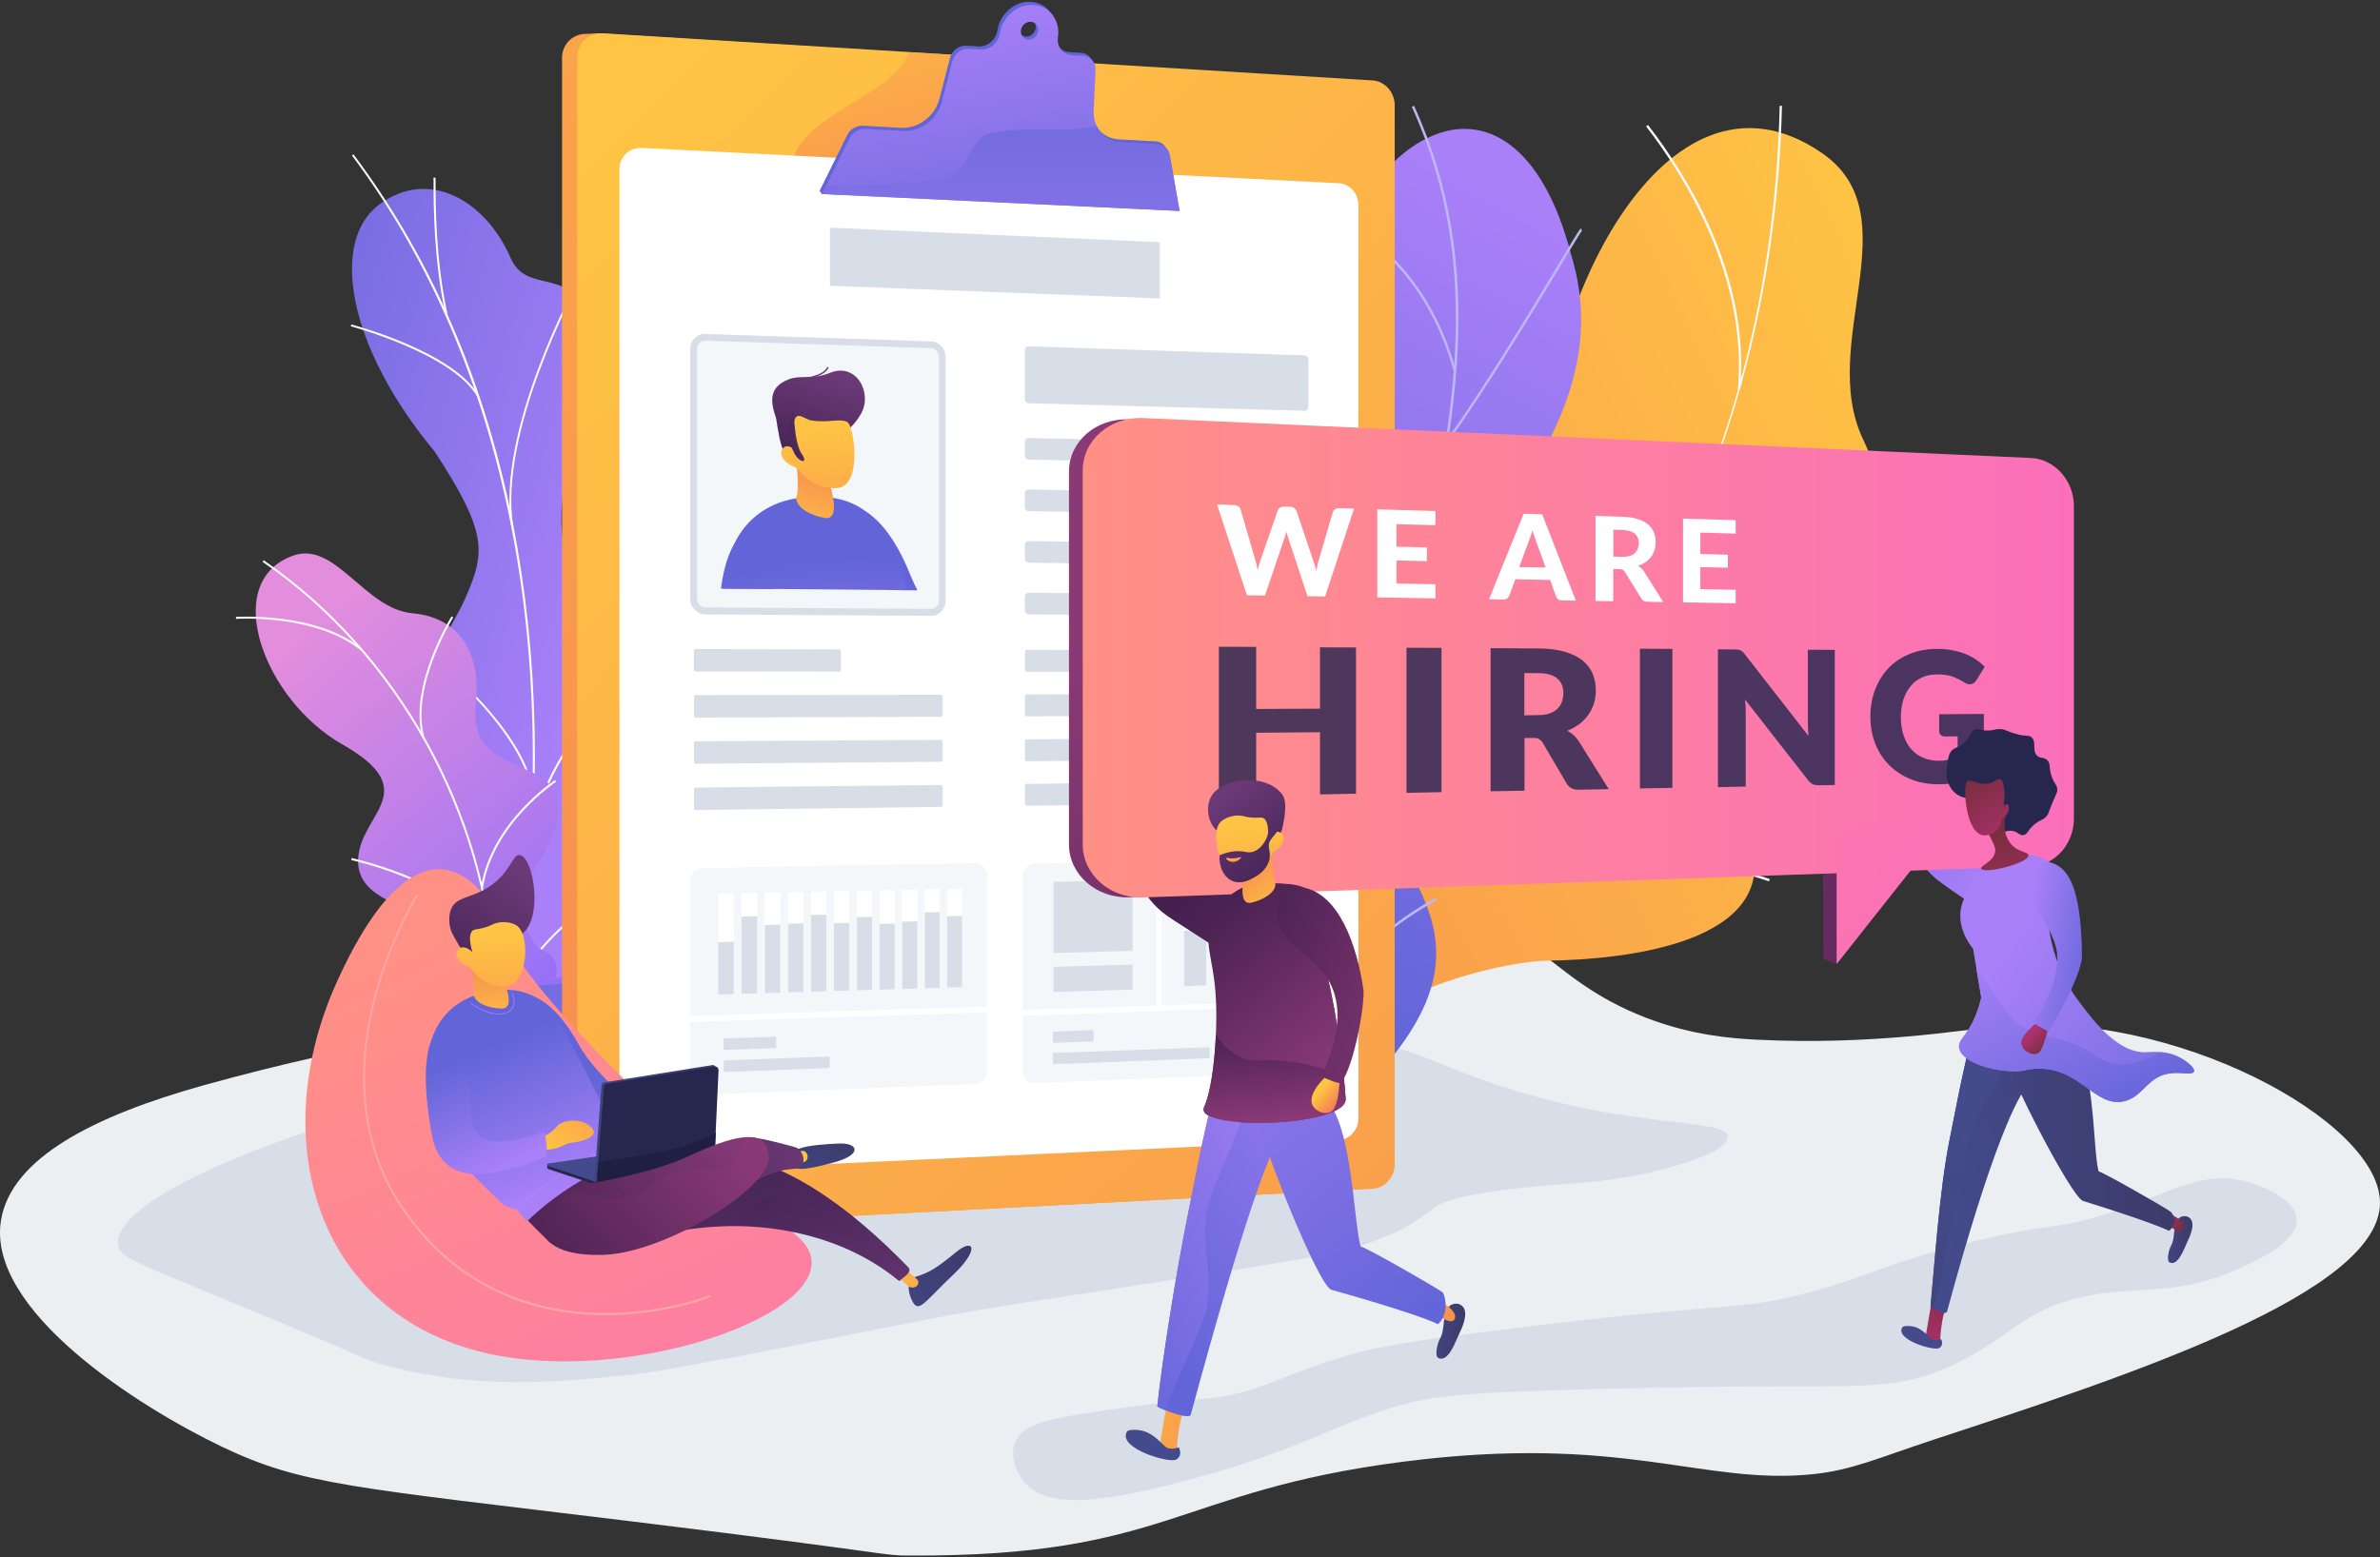 <svg width="330" height="216" viewBox="0 0 330 216" fill="none" xmlns="http://www.w3.org/2000/svg">
<rect x="0" y="0" width="330" height="216" fill="#333333" stroke="none"/>
<path d="M89.781 138.739C68.339 141.907 50.618 144.303 28.191 150.539C13.148 154.736 1.511 160.596 0.132 169.288C-1.856 181.681 19.035 195.045 30.79 200.667C41.895 205.973 48.865 206.29 87.655 211.021C125.046 215.595 122.211 215.753 126.149 215.753C161.906 215.912 162.93 206.844 194.316 202.766C225.131 198.767 235.98 206.032 251.358 204.468C256.792 203.914 260.533 202.172 268.173 199.657C295.562 190.649 330.118 179.285 330 166.753C329.882 155.35 301.095 139.927 277.289 142.323C272.052 142.857 259.509 144.996 243.639 144.204C240.075 144.025 234.641 143.61 228.32 141.194C221.015 138.403 217.077 134.701 214.104 132.543C193.489 117.655 154.207 130.147 135.561 131.652C135.088 131.691 133.434 132.285 89.781 138.739Z" fill="#EBEFF2"/>
<path d="M89.052 146.286C83.519 147.007 82.889 147.358 77.828 148.566C71.902 149.988 60.639 152.228 57.922 152.754C44.218 155.403 15.49 165.668 16.376 172.642C16.592 174.356 18.483 174.979 31.124 180.2C52.034 188.81 50.006 188.381 52.487 189.102C65.877 192.9 77.297 191.712 87.555 190.66C90.253 190.387 97.558 189.082 111.971 186.258C125.833 183.531 132.783 182.167 136.269 181.602C146.704 179.888 179.154 175.096 185.632 173.635C189.018 172.876 192.543 171.376 194.079 170.636C194.216 170.577 194.315 170.519 194.433 170.46C196.953 169.077 198.647 167.675 198.863 167.499C201.718 165.142 217.096 164.207 218.573 164.11C228.142 163.487 239.543 160.195 239.563 157.701C239.582 154.76 223.909 157.078 202.545 148.643C196.481 146.248 186.222 141.514 172.754 142.878C171.888 142.956 171.297 143.053 170.805 143.111C147.925 145.897 120.576 142.196 89.052 146.286Z" fill="#D8DEE8"/>
<path d="M86.39 154.587L86.43 155.197C75.984 153.622 64.069 146.794 63.95 146.735C63.87 146.676 64.168 146.066 64.228 145.988C64.287 145.909 64.386 145.87 64.466 145.929C64.585 145.988 76.064 152.658 86.43 154.232C86.529 154.252 86.589 154.331 86.589 154.429C86.589 154.547 86.49 154.606 86.39 154.587Z" fill="#D8DEE8"/>
<path d="M78.824 163.992C78.725 164.917 78.268 165.665 77.672 165.881C76.183 166.472 74.257 166.688 72.012 166.688C69.729 166.688 67.782 166.452 66.273 165.881C65.697 165.645 65.26 164.956 65.121 164.051L61.13 135.224H82.18L78.824 163.992Z" fill="url(#paint0_linear_0_1001)"/>
<ellipse cx="71.675" cy="135.086" rx="10.545" ry="1.673" fill="url(#paint1_linear_0_1001)"/>
<path d="M64.605 82.784C62.798 87.054 55.251 97.346 59.978 103.642C64.704 109.939 67.921 116.196 64.168 120.525C60.891 124.323 61.586 129.223 62.599 132.686C63.036 132.804 63.274 133.001 63.691 133.237C65.519 134.26 67.445 135.126 69.411 135.893C72.151 135.952 74.872 135.834 77.613 135.559C78.963 135.323 80.333 135.067 81.664 134.791C83.491 130.994 85.219 125.661 82.418 122.965C77.772 118.499 82.895 108.522 85 102.895C90.72 87.625 73.263 84.26 79.023 64.052C80.552 58.68 85.298 48.94 81.942 43.371C78.129 37.035 72.966 40.754 70.781 35.736C67.365 27.885 59.521 23.221 52.59 28.357C45.739 33.434 48.122 48.015 60.256 62.615C67.782 74.067 67.187 76.704 64.605 82.784Z" fill="url(#paint2_linear_0_1001)"/>
<path d="M71.754 135.696L71.476 135.657C78.367 90.793 70.324 50.278 48.797 21.569L49.016 21.411C60.474 36.7 68.12 55.059 71.754 76.015C74.971 94.63 74.971 114.721 71.754 135.696Z" fill="#FCFDFE"/>
<path d="M70.92 73.182C68.716 59.86 79.797 39.553 79.896 39.357L80.135 39.494C80.016 39.691 68.994 59.919 71.178 73.142L70.92 73.182Z" fill="#FCFDFE"/>
<path d="M73.76 110.726C73.343 101.694 59.481 90.872 59.342 90.773L59.521 90.557C59.66 90.675 73.621 101.556 74.038 110.726H73.76Z" fill="#FCFDFE"/>
<path d="M73.82 115.98L73.541 115.94C74.336 109.939 78.645 102.225 85.675 94.177C85.834 94 85.953 93.843 85.973 93.823L86.073 93.882L86.231 93.902C86.231 93.961 86.231 93.961 85.874 94.355C78.903 102.363 74.614 110.037 73.82 115.98Z" fill="#FCFDFE"/>
<path d="M71.834 133.04C70.801 126.665 62.361 121.883 62.282 121.824L62.42 121.588C62.5 121.627 71.059 126.488 72.112 133.001L71.834 133.04Z" fill="#FCFDFE"/>
<path d="M72.211 135.795L71.973 135.657C74.574 131.269 78.467 127.393 83.888 123.812L84.047 124.048C78.665 127.59 74.793 131.446 72.211 135.795Z" fill="#FCFDFE"/>
<path d="M61.765 43.568C60.137 36.248 60.117 28.2 60.117 25.543C60.117 25.071 60.117 24.717 60.097 24.658L60.375 24.618C60.395 24.697 60.395 24.953 60.395 25.563C60.395 28.2 60.415 36.228 62.043 43.528L61.765 43.568Z" fill="#FCFDFE"/>
<path d="M66.174 55.02C62.738 49.038 48.797 45.299 48.638 45.26L48.718 45.004C49.294 45.162 62.917 48.822 66.412 54.902L66.174 55.02Z" fill="#FCFDFE"/>
<path d="M49.81 117.967C48.201 125.563 58.886 125.504 61.189 128.928C61.964 130.088 62.242 131.348 62.222 132.548C62.282 132.587 61.884 134.614 61.944 134.654C62.659 135.047 63.85 135.5 65.002 135.637C69.014 136.129 73.025 135.952 77.037 135.598C77.355 134.142 77.136 132.725 75.547 131.977C71.556 130.088 72.588 122.769 74.137 120.368C76.064 117.377 80.373 110.352 74.237 107.342C69.133 104.843 65.32 104.252 65.995 97.365C66.69 90.459 63.572 85.618 57.237 85.067C50.565 84.496 46.513 74.973 40.655 77.058C30.447 80.699 36.644 97.09 47.407 103.209C58.191 109.329 51.002 112.418 49.81 117.967Z" fill="url(#paint3_linear_0_1001)"/>
<path d="M68.398 135.48C67.266 112.773 54.993 90.714 36.405 77.924L36.564 77.708C55.231 90.537 67.524 112.674 68.676 135.46L68.398 135.48Z" fill="#FCFDFE"/>
<path d="M66.968 123.142L66.69 123.103C68.06 114.091 76.878 108.247 76.957 108.188L77.116 108.424C77.037 108.483 68.319 114.248 66.968 123.142Z" fill="#FCFDFE"/>
<path d="M68.08 131.269C65.022 122.867 48.857 119.325 48.698 119.286L48.758 119.01C48.916 119.05 65.24 122.611 68.338 131.171L68.08 131.269Z" fill="#FCFDFE"/>
<path d="M58.548 102.226C56.642 95.122 62.54 85.598 62.599 85.5L62.837 85.638C62.778 85.736 56.939 95.181 58.806 102.147L58.548 102.226Z" fill="#FCFDFE"/>
<path d="M50.167 90.321C43.912 85.106 32.85 85.835 32.731 85.835L32.711 85.559C32.831 85.559 43.991 84.811 50.346 90.104L50.167 90.321Z" fill="#FCFDFE"/>
<path d="M184.262 149.37C182.771 149.154 179.71 147.363 179.102 146.557C175.081 141.264 166.9 131.82 167.43 124.796C167.528 123.596 172.883 122.573 173.649 121.471C176.905 119.976 178.141 119.661 180.534 116.73C187.636 108.033 172.001 91.251 190.579 85.742C204.193 81.689 215.572 86.548 214.434 65.437C213.296 44.326 230.579 6.137 252.57 21.189C265.185 29.826 251.962 47.572 258.318 60.912C264.361 73.583 258.887 83.853 245.449 91.192C232.011 98.53 239.034 104.452 242.722 116.454C247.156 130.876 225.086 133.079 214.826 133.237C206.587 133.355 185.596 139.238 184.262 149.37Z" fill="url(#paint4_linear_0_1001)"/>
<path d="M173.452 136.286L173.315 135.991C218.043 114.979 245.508 69.628 246.764 14.676H247.077C246.489 40.726 239.721 65.536 227.519 86.47C214.689 108.486 195.993 125.701 173.452 136.286Z" fill="#FCFDFE"/>
<path d="M245.273 122.239C232.502 117.812 211.04 117.359 197.425 121.235L197.347 120.92C211.02 117.025 232.56 117.477 245.39 121.924L245.273 122.239Z" fill="#FCFDFE"/>
<path d="M182.182 132.076L181.966 131.84C187.499 126.98 190.382 119.504 190.52 109.607C190.618 102.347 189.264 94.005 186.498 84.758L186.812 84.66C189.578 93.927 190.932 102.308 190.834 109.588C190.716 119.582 187.793 127.157 182.182 132.076Z" fill="#FCFDFE"/>
<path d="M229.127 83.46L228.912 83.223C238.877 73.524 253.277 71.123 263.615 70.809V71.123C253.336 71.438 239.015 73.819 229.127 83.46Z" fill="#FCFDFE"/>
<path d="M241.29 54.006L240.976 53.986C242.35 38.365 233.581 24.435 228.245 17.529L228.5 17.332C233.875 24.258 242.683 38.266 241.29 54.006Z" fill="#FCFDFE"/>
<path d="M192.102 147.761C186.279 147.546 180.456 147.212 174.634 146.741C174.556 146.839 171.293 134.557 176.49 127.356C186.768 113.367 177.643 102.87 174.653 96.356C170.042 87.252 170.785 76.736 180.398 75.519C191.047 73.95 191.027 55.977 187.295 40.026C184.931 32.315 191.281 21.936 198.432 18.914C205.701 15.657 213.79 19.778 217.815 35.219C223.305 53.015 211.309 65.454 207.42 75.107C203.591 84.584 215.588 90.588 207.459 99.515C200.66 107.402 191.652 113.524 196.127 122C200.679 130.378 200.621 137.618 192.102 147.761Z" fill="url(#paint5_linear_0_1001)"/>
<path d="M184.247 149.37C184.228 149.252 186.807 122.373 193.411 95.748C194.251 91.47 195.208 87.134 196.127 82.936C201.266 59.607 206.111 37.554 195.756 14.814L196.068 14.676C206.482 37.534 201.617 59.627 196.459 83.034C195.541 87.213 194.583 91.549 193.743 95.846C187.1 122.608 184.579 149.194 184.579 149.37H184.247Z" fill="#BEB8F2"/>
<path d="M200.777 61.334L200.503 61.137C206.092 53.309 212.676 42.341 216.213 36.455C219.066 31.687 219.085 31.687 219.261 31.687V31.864L219.359 32.001C219.183 32.158 218.01 34.14 216.506 36.632C212.95 42.537 206.365 53.505 200.777 61.334Z" fill="#BEB8F2"/>
<path d="M201.52 51.347C199.312 43.381 195.404 38.397 192.512 35.631C189.366 32.609 186.572 31.373 186.24 31.354V31.216L186.103 31.04C186.181 30.981 186.279 30.981 186.435 31.04C188.702 31.746 197.963 37.24 201.832 51.249L201.52 51.347Z" fill="#BEB8F2"/>
<path d="M189.992 113.092H189.64C189.777 96.65 177.135 82.72 171.684 77.501C171.39 77.226 171.293 77.128 171.254 77.089L171.527 76.873L171.39 76.971L171.527 76.873C171.547 76.912 171.723 77.069 171.918 77.246C175.845 81.013 179.245 85.055 182.02 89.253C187.373 97.317 190.05 105.342 189.992 113.092Z" fill="#BEB8F2"/>
<path d="M191.672 104.832L191.359 104.675C196.986 92.805 211.309 90.391 211.543 90.391L211.68 90.548L211.582 90.725L211.504 90.568V90.745C211.406 90.764 197.24 93.079 191.672 104.832Z" fill="#BEB8F2"/>
<path d="M184.736 144.975C184.501 141.659 182.703 136.185 175.533 128.828C175.122 128.416 175.122 128.416 175.122 128.317L175.474 128.337H175.298L175.455 128.239C175.474 128.278 175.63 128.416 175.787 128.592C183.016 136.028 184.833 141.6 185.087 144.956L184.736 144.975Z" fill="#BEB8F2"/>
<path d="M185.849 138.579L185.517 138.52C186.572 132.457 194.251 127.258 198.745 124.688C198.882 124.609 198.979 124.55 199.019 124.531L199.214 124.825C199.175 124.845 199.077 124.904 198.921 125.002C194.466 127.533 186.865 132.654 185.849 138.579Z" fill="#BEB8F2"/>
<path d="M191.279 161.546C191.279 163.343 189.923 164.864 188.233 164.962L81.487 170.532C79.522 170.63 77.93 169.13 77.93 167.194V8.016C77.93 6.061 79.522 4.58 81.487 4.698L82.921 4.619L188.253 11.235C189.923 11.334 191.299 12.874 191.299 14.671V161.546H191.279Z" fill="url(#paint6_linear_0_1001)"/>
<path d="M193.382 161.467C193.382 163.264 192.026 164.785 190.336 164.884L83.59 170.453C81.624 170.552 80.033 169.051 80.033 167.115V7.937C80.033 5.982 81.624 4.501 83.59 4.619L190.336 11.156C192.006 11.255 193.382 12.795 193.382 14.592V161.467Z" fill="url(#paint7_linear_0_1001)"/>
<path d="M111.278 19.609C108.625 23.045 108.252 29.523 112.792 32.189C122.657 38.291 135.528 36.376 145.02 29.898C151.996 25 149.029 15.896 147.024 8.53L126.037 7.246C124.229 12.321 114.619 15.146 111.278 19.609Z" fill="url(#paint8_linear_0_1001)"/>
<path d="M188.351 155.108C188.351 156.707 187.152 158.05 185.659 158.11L88.994 162.652C87.284 162.731 85.889 161.408 85.889 159.69V23.46C85.889 21.742 87.284 20.438 88.994 20.517L185.659 25.415C187.152 25.494 188.351 26.837 188.351 28.437V155.108Z" fill="white"/>
<path fill-rule="evenodd" clip-rule="evenodd" d="M160.25 19.609C161.075 19.648 161.724 20.241 161.861 21.07L163.237 28.832L113.971 26.896L113.637 26.482L117.469 18.74C117.881 17.91 118.746 17.397 119.611 17.436L124.956 17.733C127.353 17.851 129.633 16.113 130.262 13.684L131.716 8.056C131.991 7.009 132.954 6.278 133.976 6.337L135.646 6.436C136.255 6.476 136.884 6.258 137.375 5.844C137.867 5.429 138.201 4.836 138.299 4.204C138.653 1.874 140.736 0.097 142.976 0.255C145.197 0.413 146.71 2.407 146.356 4.718C146.16 6.021 147.005 7.147 148.262 7.226L149.913 7.325C150.896 7.384 151.603 8.214 151.564 9.26L151.308 14.869C151.19 17.278 152.861 19.214 155.16 19.332L160.25 19.609ZM141.227 3.77C141.129 4.441 141.581 5.034 142.229 5.073C142.878 5.113 143.507 4.599 143.605 3.908C143.703 3.237 143.251 2.644 142.603 2.605C141.935 2.565 141.325 3.099 141.227 3.77Z" fill="#6165D7"/>
<path fill-rule="evenodd" clip-rule="evenodd" d="M160.584 20.043C161.409 20.083 162.058 20.675 162.195 21.505L163.571 29.266L113.971 26.916L117.803 19.174C118.215 18.345 119.08 17.831 119.945 17.871L125.29 18.167C127.687 18.286 129.967 16.548 130.596 14.119L132.05 8.49C132.325 7.443 133.288 6.713 134.31 6.772L135.98 6.871C136.589 6.91 137.218 6.693 137.71 6.278C138.201 5.863 138.535 5.271 138.633 4.639C138.987 2.309 141.07 0.531 143.31 0.689C145.531 0.847 147.044 2.842 146.69 5.153C146.494 6.456 147.339 7.582 148.596 7.661L150.247 7.759C151.23 7.819 151.937 8.648 151.898 9.695L151.642 15.304C151.524 17.713 153.195 19.648 155.494 19.767L160.584 20.043ZM141.561 4.185C141.463 4.856 141.915 5.449 142.563 5.488C143.212 5.528 143.821 5.014 143.939 4.323C144.037 3.652 143.585 3.059 142.937 3.02C142.269 2.98 141.659 3.513 141.561 4.185Z" fill="url(#paint9_linear_0_1001)"/>
<path d="M160.82 41.392L115.071 39.635V31.577L160.82 33.591V41.392Z" fill="#D8DEE8"/>
<path d="M181.414 56.441C181.414 56.737 181.178 56.974 180.903 56.974L142.642 55.928C142.347 55.928 142.092 55.651 142.092 55.355V48.581C142.092 48.265 142.328 48.028 142.642 48.028L180.903 49.292C181.198 49.292 181.414 49.548 181.414 49.864V56.441Z" fill="#D8DEE8"/>
<path d="M181.414 64.044C181.414 64.341 181.178 64.597 180.903 64.578L142.642 63.748C142.347 63.748 142.092 63.492 142.092 63.175V61.299C142.092 60.983 142.328 60.746 142.642 60.746L180.903 61.655C181.198 61.655 181.414 61.911 181.414 62.208V64.044Z" fill="#D8DEE8"/>
<path d="M181.414 70.996C181.414 71.292 181.178 71.549 180.903 71.529L142.642 70.897C142.347 70.897 142.092 70.641 142.092 70.325V68.448C142.092 68.132 142.328 67.895 142.642 67.895L180.903 68.606C181.198 68.606 181.414 68.863 181.414 69.159V70.996Z" fill="#D8DEE8"/>
<path d="M181.414 77.948C181.414 78.244 181.178 78.501 180.903 78.481L142.642 78.046C142.347 78.046 142.092 77.79 142.092 77.474V75.598C142.092 75.282 142.328 75.045 142.642 75.045L180.903 75.558C181.198 75.558 181.414 75.815 181.414 76.111V77.948Z" fill="#D8DEE8"/>
<path d="M181.414 84.9C181.414 85.196 181.178 85.453 180.903 85.453L142.642 85.216C142.347 85.216 142.092 84.959 142.092 84.643V82.767C142.092 82.451 142.328 82.214 142.642 82.214L180.903 82.549C181.198 82.549 181.414 82.806 181.414 83.102V84.9Z" fill="#D8DEE8"/>
<path d="M129.083 85.413L97.817 85.215C96.658 85.215 95.715 84.248 95.715 83.082V48.364C95.715 47.198 96.658 46.27 97.817 46.31L129.083 47.337C130.203 47.376 131.087 48.324 131.087 49.469V83.339C131.107 84.485 130.203 85.413 129.083 85.413Z" fill="#F4F7FA"/>
<path fill-rule="evenodd" clip-rule="evenodd" d="M95.715 48.364C95.715 47.218 96.618 46.31 97.758 46.31C97.778 46.31 97.798 46.31 97.837 46.329L129.102 47.356C130.203 47.396 131.107 48.344 131.107 49.489V83.359C131.107 84.504 130.203 85.413 129.102 85.413H129.083L97.817 85.215C96.658 85.196 95.715 84.248 95.715 83.082V48.364ZM97.798 47.258H97.758C97.129 47.258 96.638 47.731 96.658 48.364V83.063C96.658 83.715 97.188 84.248 97.837 84.248L129.102 84.445C129.711 84.445 130.183 83.951 130.183 83.339V49.469C130.183 48.837 129.672 48.304 129.063 48.285L97.798 47.258Z" fill="#D8DEE8"/>
<path d="M180.471 147.011C180.471 147.959 179.744 148.768 178.84 148.808L143.487 150.23C142.544 150.269 141.777 149.499 141.777 148.531V121.554C141.777 120.567 142.544 119.777 143.487 119.757L178.84 119.105C179.744 119.085 180.471 119.856 180.471 120.804V147.011Z" fill="#F4F7FA"/>
<path d="M180.491 138.815L141.777 140.079V140.869L180.491 139.565V138.815Z" fill="white"/>
<path d="M160.348 119.441V140.02L161.075 140V119.421L160.348 119.441Z" fill="white"/>
<path d="M157.046 131.883L146.081 132.179V122.304L157.046 122.087V131.883Z" fill="#D8DEE8"/>
<path d="M157.046 137.254L146.081 137.59V134.095L157.046 133.779V137.254Z" fill="#D8DEE8"/>
<path d="M151.505 144.443L146.12 144.641C146.061 144.641 146.002 144.581 146.002 144.522V143.199C146.002 143.14 146.061 143.081 146.12 143.081L151.505 142.883C151.564 142.883 151.623 142.942 151.623 143.002V144.325C151.623 144.384 151.564 144.443 151.505 144.443Z" fill="#D8DEE8"/>
<path d="M167.599 146.774L146.101 147.603C146.042 147.603 145.983 147.564 145.983 147.485V146.161C145.983 146.102 146.042 146.043 146.101 146.043L167.599 145.253C167.658 145.253 167.717 145.292 167.717 145.371V146.675C167.717 146.714 167.658 146.774 167.599 146.774Z" fill="#D8DEE8"/>
<path d="M167.265 136.682L164.18 136.781V121.929L167.265 121.87V136.682Z" fill="white"/>
<path d="M172.394 136.524L169.329 136.623V121.83L172.394 121.771V136.524Z" fill="white"/>
<path d="M177.504 136.366L174.458 136.465V121.732L177.504 121.673V136.366Z" fill="white"/>
<path d="M167.265 136.682L164.18 136.781V129.079L167.265 129V136.682Z" fill="#D8DEE8"/>
<path d="M172.394 136.524L169.329 136.623V125.267L172.394 125.188V136.524Z" fill="#D8DEE8"/>
<path d="M177.504 136.366L174.458 136.465V126.452L177.504 126.373V136.366Z" fill="#D8DEE8"/>
<path d="M135.175 150.348L97.483 151.849C96.481 151.888 95.656 151.099 95.656 150.091V122.245C95.656 121.238 96.481 120.408 97.483 120.389L135.175 119.697C136.137 119.678 136.904 120.468 136.904 121.435V148.492C136.904 149.479 136.118 150.309 135.175 150.348Z" fill="#F4F7FA"/>
<path d="M95.656 140.928V141.737L136.904 140.394V139.604L95.656 140.928Z" fill="white"/>
<path d="M107.505 145.371L100.451 145.628C100.392 145.628 100.333 145.569 100.333 145.509V144.147C100.333 144.088 100.392 144.028 100.451 144.028L107.505 143.791C107.564 143.791 107.623 143.851 107.623 143.91V145.272C107.623 145.312 107.584 145.371 107.505 145.371Z" fill="#D8DEE8"/>
<path d="M114.914 148.136L100.47 148.689C100.411 148.689 100.352 148.63 100.352 148.571V147.208C100.352 147.149 100.411 147.089 100.47 147.07L114.914 146.536C114.973 146.536 115.032 146.596 115.032 146.655V147.998C115.032 148.077 114.973 148.136 114.914 148.136Z" fill="#D8DEE8"/>
<path d="M101.747 137.886L99.586 137.945V123.963L101.747 123.904V137.886Z" fill="white"/>
<path d="M104.99 137.788L102.809 137.847V123.884L104.99 123.845V137.788Z" fill="white"/>
<path d="M108.193 137.689L106.051 137.748V123.825L108.193 123.785V137.689Z" fill="white"/>
<path d="M111.396 137.59L109.254 137.649V123.766L111.396 123.707V137.59Z" fill="white"/>
<path d="M114.58 137.491L112.438 137.551V123.687L114.58 123.647V137.491Z" fill="white"/>
<path d="M117.763 137.393L115.621 137.452V123.627L117.763 123.588V137.393Z" fill="white"/>
<path d="M120.908 137.294L118.805 137.373V123.568L120.908 123.509V137.294Z" fill="white"/>
<path d="M124.052 137.215L121.949 137.274V123.489L124.052 123.45V137.215Z" fill="white"/>
<path d="M127.196 137.116L125.093 137.175V123.43L127.196 123.39V137.116Z" fill="white"/>
<path d="M130.301 137.017L128.218 137.077V123.371L130.301 123.331V137.017Z" fill="white"/>
<path d="M133.406 136.919L131.323 136.978V123.311L133.406 123.252V136.919Z" fill="white"/>
<path d="M101.747 137.886L99.586 137.946V130.678L101.747 130.619V137.886Z" fill="#D8DEE8"/>
<path d="M104.99 137.788L102.809 137.847V127.123L104.99 127.083V137.788Z" fill="#D8DEE8"/>
<path d="M108.193 137.689L106.051 137.748V128.288L108.193 128.229V137.689Z" fill="#D8DEE8"/>
<path d="M111.396 137.59L109.254 137.649V128.111L111.396 128.051V137.59Z" fill="#D8DEE8"/>
<path d="M114.58 137.491L112.438 137.551V126.906L114.58 126.866V137.491Z" fill="#D8DEE8"/>
<path d="M117.763 137.393L115.621 137.452V128.051L117.763 128.012V137.393Z" fill="#D8DEE8"/>
<path d="M120.908 137.294L118.805 137.373V127.202L120.908 127.162V137.294Z" fill="#D8DEE8"/>
<path d="M124.052 137.215L121.949 137.274V128.15L124.052 128.091V137.215Z" fill="#D8DEE8"/>
<path d="M127.196 137.116L125.093 137.175V127.834L127.196 127.794V137.116Z" fill="#D8DEE8"/>
<path d="M130.301 137.017L128.218 137.077V126.55L130.301 126.511V137.017Z" fill="#D8DEE8"/>
<path d="M133.406 136.918L131.323 136.978V127.083L133.406 127.024V136.918Z" fill="#D8DEE8"/>
<path d="M127.216 81.878C126.862 81.206 126.548 80.535 126.272 79.863C123.069 71.707 119.316 70.601 119.316 70.601L123.344 81.838L127.216 81.878Z" fill="url(#paint10_linear_0_1001)"/>
<path d="M125.919 81.858C124.916 79.153 123.973 76.723 123.226 75.104C120.259 68.606 114.442 68.764 111.927 68.982C111.927 68.982 102.16 68.745 100.49 79.883C100.392 80.476 100.333 81.068 100.274 81.621L125.919 81.858Z" fill="url(#paint11_linear_0_1001)"/>
<g opacity="0.2">
<path d="M104.027 81.68C103.005 80.733 101.944 79.488 100.922 77.849C100.745 78.481 100.588 79.172 100.49 79.923C100.392 80.515 100.333 81.108 100.274 81.661L104.027 81.68Z" fill="url(#paint12_linear_0_1001)"/>
</g>
<path d="M107.23 81.7C107.191 76.842 106.464 73.248 104.302 73.524C104.302 73.524 101.04 73.445 99.959 81.641L107.23 81.7Z" fill="url(#paint13_linear_0_1001)"/>
<path d="M110.257 61.892C110.257 61.892 110.885 67.639 110.473 68.725C110.06 69.811 111.495 71.292 114.285 71.825C117.056 72.359 114.717 66.118 114.717 66.118L110.257 61.892Z" fill="url(#paint14_linear_0_1001)"/>
<path d="M119.375 57.409C121.045 54.466 118.707 50.24 115.11 51.701C112.654 52.708 111.043 51.978 109.412 52.59C106.483 53.696 106.857 55.809 107.604 57.981C108.311 62.267 108.331 63.965 112.929 66.434C114.482 60.371 117.351 60.983 119.375 57.409Z" fill="url(#paint15_linear_0_1001)"/>
<path d="M110.532 64.913C110.532 64.913 112.438 67.955 116.054 67.698C119.67 67.441 118.412 59.008 117.488 58.534C116.427 57.981 114.953 58.692 112.536 58.317C111.514 58.159 110.532 56.955 110.139 58.337C109.687 59.917 110.119 62.306 110.119 62.306C110.119 62.306 108.96 61.319 108.429 62.386C107.997 63.215 108.783 64.301 110.532 64.913Z" fill="url(#paint16_linear_0_1001)"/>
<path d="M110.06 56.52C110.06 56.52 110.021 61.596 111.298 63.156C111.888 64.143 111.161 64.163 110.512 63.432C109.883 62.702 109.156 60.391 109.156 60.391L110.06 56.52Z" fill="url(#paint17_linear_0_1001)"/>
<path d="M110.709 52.708C110.689 52.708 110.689 52.708 110.689 52.708C110.63 52.708 110.591 52.669 110.591 52.61C110.591 52.55 110.63 52.511 110.689 52.511C110.846 52.511 114.03 52.294 114.678 50.951C114.698 50.891 114.757 50.891 114.816 50.911C114.875 50.931 114.894 50.99 114.855 51.049C114.148 52.471 111.023 52.689 110.709 52.708Z" fill="url(#paint18_linear_0_1001)"/>
<path d="M116.368 93.155L96.442 93.135C96.304 93.135 96.206 93.036 96.206 92.898V90.252C96.206 90.113 96.304 90.015 96.442 90.015L116.368 90.074C116.506 90.074 116.604 90.173 116.604 90.311V92.918C116.604 93.036 116.506 93.155 116.368 93.155Z" fill="#D8DEE8"/>
<path d="M130.458 99.415L96.461 99.534C96.324 99.534 96.225 99.435 96.225 99.297V96.65C96.225 96.512 96.324 96.413 96.461 96.413L130.458 96.354C130.576 96.354 130.694 96.453 130.694 96.591V99.178C130.674 99.297 130.576 99.415 130.458 99.415Z" fill="#D8DEE8"/>
<path d="M130.458 105.656L96.461 105.932C96.324 105.932 96.225 105.834 96.225 105.695V103.049C96.225 102.911 96.324 102.812 96.461 102.812L130.458 102.615C130.576 102.615 130.694 102.713 130.694 102.851V105.439C130.674 105.557 130.576 105.656 130.458 105.656Z" fill="#D8DEE8"/>
<path d="M130.458 111.916L96.461 112.351C96.324 112.351 96.225 112.252 96.225 112.114V109.467C96.225 109.329 96.324 109.23 96.461 109.23L130.458 108.875C130.576 108.875 130.694 108.974 130.694 109.112V111.699C130.674 111.818 130.576 111.916 130.458 111.916Z" fill="#D8DEE8"/>
<path d="M171.844 93.194L142.328 93.174C142.21 93.174 142.111 93.076 142.111 92.937V90.37C142.111 90.232 142.21 90.133 142.328 90.133L171.844 90.212C171.962 90.212 172.06 90.311 172.06 90.449V92.957C172.06 93.095 171.982 93.194 171.844 93.194Z" fill="#D8DEE8"/>
<path d="M180.687 99.218L142.328 99.356C142.21 99.356 142.111 99.257 142.111 99.119V96.552C142.111 96.413 142.21 96.315 142.328 96.315L180.687 96.255C180.805 96.255 180.903 96.354 180.903 96.473V98.961C180.903 99.119 180.805 99.218 180.687 99.218Z" fill="#D8DEE8"/>
<path d="M180.687 105.261L142.328 105.577C142.21 105.577 142.111 105.478 142.111 105.34V102.773C142.111 102.634 142.21 102.536 142.328 102.536L180.687 102.299C180.805 102.299 180.903 102.397 180.903 102.516V105.004C180.903 105.162 180.805 105.261 180.687 105.261Z" fill="#D8DEE8"/>
<path d="M180.687 111.284L142.328 111.758C142.21 111.758 142.111 111.66 142.111 111.521V108.954C142.111 108.816 142.21 108.717 142.328 108.717L180.687 108.322C180.805 108.322 180.903 108.421 180.903 108.539V111.028C180.903 111.186 180.805 111.284 180.687 111.284Z" fill="#D8DEE8"/>
<path d="M160.564 20.023L155.474 19.747C153.942 19.668 152.704 18.779 152.075 17.496C147.358 18.483 142.387 17.456 137.434 18.444C134.015 19.214 134.408 24.546 130.615 24.921C125.172 25.652 119.807 25.711 114.482 25.77L113.931 26.896L163.531 29.246L162.195 21.505C162.038 20.655 161.389 20.083 160.564 20.023Z" fill="url(#paint19_linear_0_1001)"/>
<path d="M67.783 125.195C67.783 125.195 58.813 109.344 46.657 136.311C37.195 157.319 43.313 180.675 65.186 187.096C87.06 193.517 121.228 180.555 110.508 171.425C87.749 152.062 70.478 134.907 67.783 125.195Z" fill="url(#paint20_linear_0_1001)"/>
<g opacity="0.35">
<path d="M56.512 139.441C55.882 141.368 55.725 146.825 56 153.126C56.236 158.744 55.745 161.673 64.498 165.767C67.508 167.171 69.573 171.606 74.176 174.254C76.261 175.458 84.11 179.792 94.24 178.026C100.948 176.863 105.944 173.512 109.308 170.382C87.159 151.44 70.458 134.726 67.783 125.195C67.783 125.195 64.498 119.396 59.226 120.781C60.505 122.226 60.938 126.138 56.512 139.441Z" fill="url(#paint21_linear_0_1001)"/>
</g>
<g opacity="0.13">
<path d="M100.2 180.695C89.853 186.514 72.583 190.086 59.698 180.334C47.778 171.305 46.716 156.176 46.322 151.561C45.634 143.495 47.168 136.472 49.391 130.813C48.486 132.419 47.581 134.225 46.637 136.311C37.175 157.319 43.293 180.675 65.167 187.096C86.706 193.396 120.146 180.956 110.96 171.867C108.364 174.856 104.843 178.087 100.2 180.695Z" fill="url(#paint22_linear_0_1001)"/>
</g>
<path d="M83.893 182.421C83.579 182.421 83.284 182.421 82.969 182.401C74.983 182.22 63.77 179.511 55.705 167.653C48.899 157.64 49.804 146.324 51.771 138.599C53.896 130.252 57.672 124.172 57.712 124.112C57.751 124.052 57.849 124.032 57.908 124.072C57.967 124.112 57.987 124.212 57.948 124.272C57.908 124.333 54.151 130.372 52.027 138.679C50.08 146.344 49.175 157.56 55.922 167.472C63.928 179.23 75.041 181.919 82.969 182.1C91.565 182.3 98.351 179.672 98.41 179.652C98.489 179.632 98.568 179.652 98.587 179.732C98.607 179.812 98.587 179.893 98.509 179.913C98.45 179.973 92.096 182.421 83.893 182.421Z" fill="#FFA6A4"/>
<path d="M126.795 180.916C126.225 180.294 125.202 177.585 127.07 177.043C128.939 176.481 129.982 175.779 132.558 173.672C135.135 171.565 135.804 173.371 132.165 176.802C128.526 180.234 127.621 181.819 126.795 180.916Z" fill="url(#paint23_linear_0_1001)"/>
<path d="M124.356 176.983L125.89 178.347C126.205 178.628 126.677 178.668 127.031 178.428C127.208 178.327 127.306 178.127 127.326 177.926C127.346 177.725 127.267 177.525 127.11 177.404L124.867 175.438L124.356 176.983Z" fill="url(#paint24_linear_0_1001)"/>
<path d="M78.385 163.82C75.671 166.248 81.336 174.194 90.385 171.606C101.341 168.475 115.288 169.88 124.671 177.685C125.221 177.184 126.559 176.421 125.949 175.779C117.471 167.031 109.603 161.994 103.092 160.65C93.257 158.624 86.116 156.918 78.385 163.82Z" fill="url(#paint25_linear_0_1001)"/>
<g opacity="0.24">
<path d="M110.193 167.151C111.786 168.094 112.121 166.168 112.947 164.924C109.426 162.717 106.121 161.292 103.112 160.67C93.276 158.624 86.136 156.918 78.405 163.82C75.691 166.248 81.356 174.194 90.404 171.606C93.67 170.683 97.21 170.161 100.81 170.081C103.682 168.235 106.062 163.981 110.193 167.151Z" fill="#552D63"/>
</g>
<path d="M76.792 172.107L76.241 172.328C76.241 172.328 72.642 168.857 71.993 167.974C71.206 166.89 80.018 164.141 82.89 160.55C85.9 156.778 83.519 165.044 83.519 165.044L76.792 172.107Z" fill="url(#paint26_linear_0_1001)"/>
<path d="M73.527 138.077C73.527 138.077 76.733 138.518 80.234 144.859C82.87 149.634 88.595 153.567 88.595 153.567L89.185 157.319L84.444 158.162L82.752 157.018L78.11 146.966L73.527 138.077Z" fill="url(#paint27_linear_0_1001)"/>
<path d="M67.331 137.676C67.331 137.676 59.443 138.659 59.285 147.909C59.128 156.436 62.157 159.747 69.553 166.87C70.301 167.593 71.501 167.593 71.599 167.693C72.071 168.255 72.563 168.817 73.055 169.418C79.684 162.937 87.159 160.73 87.159 160.73C87.159 160.73 80.254 146.143 77.205 141.307C74.078 136.331 69.357 137.174 67.331 137.676Z" fill="url(#paint28_linear_0_1001)"/>
<g opacity="0.2">
<path d="M80.412 159.226C77.087 161.031 72.366 160.831 70.635 158.583C69.337 156.898 69.121 156.256 67.527 153.607C66.249 151.46 65.619 151.119 62.826 149.334C61.764 148.651 60.584 147.668 59.403 146.203C59.325 146.745 59.285 147.327 59.266 147.929C59.108 156.457 62.138 159.767 69.534 166.89C70.281 167.613 71.481 167.613 71.579 167.713C72.052 168.275 72.543 168.837 73.035 169.439C79.664 162.958 87.139 160.751 87.139 160.751C87.139 160.751 85.998 158.463 84.464 155.233C83.382 157.099 82.536 158.062 80.412 159.226Z" fill="url(#paint29_linear_0_1001)"/>
</g>
<path d="M74.983 159.486C74.983 159.486 76.478 159.566 77.54 159.125C78.602 158.684 78.504 158.583 79.743 158.423C80.923 158.262 83.264 157.56 81.946 156.316C80.471 154.952 77.953 155.333 77.225 156.236C76.517 157.119 75.317 157.66 75.317 157.66L74.983 159.486Z" fill="url(#paint30_linear_0_1001)"/>
<path d="M61.666 142.291C61.666 142.291 57.299 142.812 59.836 157.179C61.154 164.643 67.704 163.579 75.612 160.51C76.143 159.366 75.455 156.938 75.455 156.938C75.455 156.938 65.639 161.071 65.383 155.052C65.108 148.29 64.203 141.568 61.666 142.291Z" fill="url(#paint31_linear_0_1001)"/>
<path d="M69.16 140.725C67.291 140.725 65.383 139.301 65.285 139.241C65.246 139.221 65.246 139.18 65.265 139.14C65.285 139.1 65.324 139.1 65.364 139.12C65.383 139.14 67.881 141.006 69.907 140.485C70.478 140.344 70.852 140.063 71.048 139.662C71.422 138.88 70.989 137.876 70.989 137.876C70.97 137.836 70.989 137.796 71.029 137.776C71.068 137.756 71.107 137.776 71.127 137.816C71.147 137.856 71.579 138.88 71.186 139.722C70.97 140.164 70.557 140.485 69.947 140.625C69.711 140.705 69.435 140.725 69.16 140.725Z" fill="#9F73F8"/>
<path d="M71.953 167.392C71.933 167.392 71.914 167.392 71.894 167.372C71.874 167.352 71.874 167.292 71.894 167.271C71.973 167.211 79.015 160.77 85.388 159.185C85.428 159.165 85.467 159.205 85.467 159.245C85.467 159.286 85.447 159.326 85.408 159.326C79.074 160.911 72.052 167.332 71.973 167.392C71.973 167.392 71.973 167.392 71.953 167.392Z" fill="#AE87F9"/>
<path d="M64.714 131.455C64.714 131.455 65.954 136.552 65.698 137.595C65.442 138.639 66.918 139.762 69.475 139.883C72.032 140.003 69.199 134.646 69.199 134.646L64.714 131.455Z" fill="url(#paint32_linear_0_1001)"/>
<path d="M72.425 129.489C75.337 127.222 73.979 118.935 72.091 118.594C71.009 118.393 70.891 121.042 67.724 123.048C65.246 124.633 63.279 124.332 62.551 126.078C62.216 126.901 62.216 128.024 62.492 128.927C62.649 129.389 62.944 129.971 63.633 131.094C64.242 132.098 64.203 132.057 64.38 132.338C64.832 133.041 65.718 134.204 67.35 135.609C67.468 135.127 67.645 134.525 67.921 133.863C68.039 133.602 68.472 132.639 69.121 131.817C70.36 130.352 71.599 130.131 72.425 129.489Z" fill="url(#paint33_linear_0_1001)"/>
<path d="M65.246 134.224C65.246 134.224 66.898 136.993 70.183 136.793C73.133 136.612 73.586 129.87 71.717 128.426C71.088 127.944 69.829 127.743 68.806 128.024C68.196 128.185 67.999 128.446 66.996 128.707C66.072 128.947 65.816 128.847 65.541 129.068C65.186 129.369 64.931 130.091 65.501 132.057C64.931 131.476 64.262 131.255 63.79 131.476C63.711 131.516 63.514 131.656 63.397 131.857C63.003 132.659 63.691 133.643 65.246 134.224Z" fill="url(#paint34_linear_0_1001)"/>
<path d="M76.025 161.433C75.946 161.453 75.887 161.493 75.868 161.573C75.868 161.593 75.887 161.954 75.887 161.954C75.887 162.035 75.927 162.115 76.005 162.135L82.713 164.362L95.243 159.366L89.303 159.827L76.025 161.433Z" fill="#26264F"/>
<path d="M76.025 161.372C75.946 161.393 75.887 161.453 75.868 161.533C75.868 161.613 75.907 161.693 75.986 161.714L82.693 163.941L95.224 158.945L89.283 159.406L76.025 161.372Z" fill="#444B8C"/>
<path d="M82.398 163.86L83.401 150.537C83.421 150.317 83.579 150.156 83.775 150.116L98.764 147.728C98.902 147.708 99.04 147.748 99.138 147.849C99.236 147.949 99.295 148.069 99.295 148.21L98.725 160.63C98.725 160.851 98.568 161.031 98.351 161.071L82.772 164.021L82.398 163.86Z" fill="url(#paint35_linear_0_1001)"/>
<path d="M82.713 164.362L83.736 150.738C83.756 150.517 83.913 150.357 84.11 150.317L99.099 147.929C99.236 147.909 99.374 147.949 99.472 148.049C99.571 148.15 99.63 148.27 99.63 148.41L99.059 160.831C99.059 161.051 98.902 161.232 98.686 161.272L82.713 164.362Z" fill="#26264F"/>
<path d="M82.713 164.362L98.705 161.252C98.902 161.212 99.059 161.031 99.079 160.811L99.256 157.058C94.496 159.827 88.516 160.168 82.949 161.272L82.713 164.362Z" fill="#1F1F44"/>
<path d="M109.819 161.553C109.603 160.77 109.111 159.928 110.842 159.306C112.101 158.844 114.265 158.704 116.252 158.603C119.025 158.463 119.655 160.148 115.602 161.232C112.947 161.934 110.134 162.657 109.819 161.553Z" fill="url(#paint36_linear_0_1001)"/>
<path d="M111.983 160.369C112.003 160.811 111.747 161.152 111.393 161.192C110.567 161.312 110.724 160.871 110.704 160.45C110.685 160.008 110.35 159.707 111.294 159.627C111.629 159.607 111.944 159.948 111.983 160.369Z" fill="url(#paint37_linear_0_1001)"/>
<path d="M103.564 157.881L104.37 157.761C104.37 157.761 105.944 157.901 110.291 159.125C111.216 159.286 112.494 162.055 109.76 162.155C107.026 162.255 103.721 164.342 103.721 164.342L103.564 157.881Z" fill="url(#paint38_linear_0_1001)"/>
<path d="M75.258 170.763C75.258 170.763 75.651 174.355 83.854 174.034C92.037 173.712 106.672 165.024 106.593 160.49C106.495 155.935 101.046 157.761 95.42 160.389C90.66 162.617 83.303 163.901 81.808 164.141C79.861 164.422 74.805 169.037 75.258 170.763Z" fill="url(#paint39_linear_0_1001)"/>
<g opacity="0.2">
<path d="M85.978 166.268C89.775 165.867 90.621 163.098 95.342 162.295C98.391 161.774 99.472 162.697 101.046 161.633C102.285 160.791 102.895 159.326 103.21 157.741C101.125 157.921 98.292 159.045 95.42 160.389C90.798 162.536 83.736 163.82 81.946 164.101C81.887 164.101 80.707 163.68 80.707 163.68C80.707 163.68 79.822 164.202 79.172 164.603C81.651 165.967 84.601 166.409 85.978 166.268Z" fill="url(#paint40_linear_0_1001)"/>
</g>
<path d="M140.726 200.067C140.018 201.887 140.863 204.183 142.023 205.568C145.052 209.15 151.934 208.616 163.654 205.568C180.152 201.294 184.203 197.771 194.409 194.823C200.308 193.121 210.238 192.903 230.119 192.468C257.845 191.854 262.25 193.477 271.296 189.064C279.181 185.225 280.479 181.722 288.757 179.882C296.525 178.16 301.284 179.921 309.857 176.201C312.295 175.152 318.647 172.401 318.45 169.116C318.313 166.563 314.282 164.624 311.411 163.872C305.452 162.309 301.5 165.178 292.907 168.067C284.726 170.818 285.238 169.255 272.318 172.52C261.07 175.37 259.89 176.755 251.474 179.07C241.209 181.9 240.384 180.535 213.424 183.8C199.482 185.482 192.383 186.373 186.838 187.995C176.691 190.983 175.059 193.22 166.781 194.031C164.794 194.229 158.404 194.724 149.85 196.129C145.111 196.92 141.669 197.633 140.726 200.067Z" fill="#D8DEE8"/>
<path d="M174.745 122.671C173.86 121.325 169.14 124.907 164.342 122.888C161.904 121.879 160.35 119.801 159.348 117.921C158.148 118.673 158.128 118.594 156.909 119.346C157.125 120.415 158.109 124.392 161.806 127.004C162.749 127.677 166.446 129.993 170.123 132.427C173.978 134.96 175.59 123.957 174.745 122.671Z" fill="url(#paint41_linear_0_1001)"/>
<path d="M281.619 118.792C280.872 117.347 275.818 120.415 271.237 117.921C268.916 116.655 267.579 114.438 266.773 112.439C265.495 113.053 265.475 112.994 264.197 113.607C264.315 114.695 264.865 118.732 268.267 121.74C269.133 122.512 271.925 124.412 275.602 126.826C279.496 129.379 282.327 120.157 281.619 118.792Z" fill="url(#paint42_linear_0_1001)"/>
<path d="M279.948 116.476L156.575 124.452C152.013 124.61 148.218 121.305 148.218 117.11V65.42C148.218 61.225 151.993 57.959 156.575 58.177L279.692 63.698C282.976 63.837 285.651 66.845 285.651 70.347V113.587C285.651 117.09 283.251 116.358 279.948 116.476Z" fill="url(#paint43_linear_0_1001)"/>
<path d="M252.752 114.755L252.811 133.001L254.66 133.713L267.736 114.953L252.752 114.755Z" fill="url(#paint44_linear_0_1001)"/>
<path d="M281.6 120.177L158.482 124.471C153.92 124.63 150.125 121.325 150.125 117.11V65.262C150.125 61.047 153.901 57.781 158.482 57.979L281.6 63.52C284.884 63.659 287.558 66.667 287.558 70.189V113.548C287.558 117.09 284.884 120.058 281.6 120.177Z" fill="url(#paint45_linear_0_1001)"/>
<path d="M187.743 70.546L183.731 82.736L181.293 82.696L178.599 74.543C178.559 74.424 178.52 74.305 178.481 74.167C178.441 74.028 178.402 73.89 178.363 73.732C178.323 73.89 178.284 74.028 178.245 74.167C178.205 74.305 178.166 74.424 178.127 74.543L175.393 82.597L172.896 82.558L168.747 69.972L171.087 70.051C171.323 70.051 171.52 70.11 171.697 70.229C171.854 70.328 171.972 70.486 172.011 70.644L174.076 77.729C174.115 77.927 174.174 78.145 174.233 78.362C174.292 78.58 174.332 78.837 174.391 79.075C174.45 78.817 174.509 78.58 174.568 78.362C174.627 78.145 174.705 77.927 174.764 77.749L177.163 70.803C177.203 70.664 177.321 70.526 177.478 70.427C177.635 70.308 177.832 70.269 178.068 70.269L178.874 70.288C179.11 70.288 179.307 70.348 179.444 70.466C179.602 70.585 179.7 70.724 179.779 70.882L182.138 77.907C182.217 78.085 182.276 78.283 182.335 78.501C182.394 78.719 182.453 78.936 182.512 79.174C182.551 78.936 182.61 78.719 182.65 78.501C182.689 78.283 182.748 78.085 182.787 77.907L184.813 71.02C184.852 70.882 184.95 70.743 185.108 70.644C185.265 70.546 185.462 70.486 185.698 70.486L187.743 70.546Z" fill="white"/>
<path d="M193.622 72.703V75.829L197.85 75.928V77.828L193.622 77.729V80.935L199.03 81.034V82.993L190.968 82.855V70.644L199.03 70.882V72.841L193.622 72.703Z" fill="white"/>
<path fill-rule="evenodd" clip-rule="evenodd" d="M216.57 83.27L218.497 83.31L213.837 71.337L211.261 71.258L206.463 83.112L208.449 83.151C208.665 83.151 208.842 83.112 208.98 82.993C209.118 82.874 209.216 82.756 209.275 82.617L210.101 80.341L214.938 80.44L215.744 82.716C215.803 82.874 215.902 83.013 216.039 83.112C216.177 83.211 216.354 83.27 216.57 83.27ZM212.991 75.058L214.309 78.719L210.651 78.659L211.969 75.058C211.988 75.01 212.008 74.96 212.029 74.91C212.094 74.752 212.165 74.58 212.224 74.385C212.323 74.127 212.401 73.831 212.48 73.534C212.536 73.758 212.601 73.963 212.663 74.154C212.688 74.233 212.713 74.31 212.736 74.385C212.775 74.486 212.81 74.582 212.844 74.672C212.896 74.811 212.944 74.938 212.991 75.058Z" fill="white"/>
<path fill-rule="evenodd" clip-rule="evenodd" d="M228.447 83.468L230.63 83.508L227.936 79.233L227.936 79.233C227.818 79.075 227.7 78.917 227.563 78.798C227.425 78.679 227.287 78.58 227.13 78.481C227.523 78.343 227.858 78.184 228.172 77.967C228.467 77.769 228.723 77.511 228.939 77.234C229.136 76.957 229.293 76.641 229.411 76.304C229.509 75.968 229.568 75.612 229.568 75.216C229.568 74.701 229.49 74.246 229.313 73.831C229.155 73.415 228.88 73.059 228.506 72.742C228.133 72.426 227.661 72.168 227.071 71.99C226.501 71.812 225.793 71.694 224.967 71.674L221.231 71.555V83.349L223.689 83.389V78.917L224.515 78.936C224.731 78.936 224.888 78.976 225.006 79.035C225.124 79.115 225.223 79.213 225.321 79.352L227.563 82.993C227.74 83.31 228.034 83.468 228.447 83.468ZM225.97 77.116C225.675 77.195 225.34 77.234 224.947 77.234L223.708 77.195V73.475L224.987 73.514C225.734 73.534 226.304 73.712 226.678 74.029C227.051 74.345 227.228 74.781 227.228 75.335C227.228 75.612 227.169 75.869 227.091 76.106C226.992 76.344 226.855 76.542 226.678 76.72C226.501 76.898 226.265 77.017 225.97 77.116Z" fill="white"/>
<path d="M235.762 73.87V76.839L239.577 76.938V78.738L235.762 78.659V81.707L240.659 81.806V83.666L233.363 83.547V71.931L240.659 72.149V74.009L235.762 73.87Z" fill="white"/>
<g opacity="0.82">
<path d="M188.018 89.801V110.085L183.023 110.184V101.555L174.174 101.635V110.342L169.003 110.441V89.702L174.174 89.721V98.33L183.023 98.29V89.781L188.018 89.801Z" fill="#26264F"/>
<path d="M199.875 109.867L195.018 109.966V89.84L199.875 89.86V109.867Z" fill="#26264F"/>
<path fill-rule="evenodd" clip-rule="evenodd" d="M218.91 109.531L223.059 109.452L218.851 102.723C218.635 102.407 218.399 102.129 218.143 101.912C217.888 101.694 217.593 101.516 217.298 101.358C217.947 101.1 218.517 100.784 219.009 100.408C219.5 100.032 219.913 99.596 220.247 99.121C220.582 98.647 220.837 98.112 221.014 97.558C221.191 96.984 221.27 96.391 221.27 95.757C221.27 94.926 221.132 94.174 220.837 93.462C220.542 92.749 220.07 92.136 219.441 91.621C218.812 91.107 217.986 90.691 216.964 90.394C215.941 90.098 214.722 89.939 213.267 89.939L206.679 89.9V109.748L211.379 109.669V102.367L212.559 102.347C212.913 102.347 213.188 102.387 213.385 102.505C213.581 102.624 213.758 102.802 213.916 103.04L217.239 108.7C217.593 109.273 218.143 109.55 218.91 109.531ZM214.879 98.943C214.447 99.102 213.896 99.181 213.267 99.181L211.359 99.22V93.363H213.247C214.447 93.363 215.331 93.6 215.902 94.095C216.492 94.57 216.767 95.243 216.767 96.114C216.767 96.549 216.688 96.945 216.57 97.321C216.452 97.677 216.236 98.013 215.961 98.29C215.685 98.567 215.331 98.785 214.879 98.943Z" fill="#26264F"/>
<path d="M231.889 109.273L227.386 109.353V89.979L231.889 89.999V109.273Z" fill="#26264F"/>
<path d="M254.404 90.137V108.878L252.202 108.917C251.867 108.917 251.592 108.878 251.376 108.779C251.16 108.68 250.924 108.502 250.707 108.224L241.957 97.024C241.996 97.36 242.016 97.697 242.035 98.013C242.055 98.33 242.055 98.627 242.055 98.904V109.095L238.201 109.174V90.058L240.502 90.078C240.698 90.078 240.856 90.097 240.974 90.097C241.111 90.117 241.209 90.157 241.327 90.196C241.426 90.236 241.524 90.315 241.622 90.394C241.721 90.473 241.819 90.592 241.937 90.751L250.766 102.09C250.727 101.734 250.688 101.377 250.688 101.041C250.668 100.705 250.668 100.388 250.668 100.071V90.117L254.404 90.137Z" fill="#26264F"/>
<path d="M268.877 99.062L275.071 99.022V106.72C274.186 107.413 273.242 107.928 272.24 108.264C271.237 108.6 270.175 108.759 269.074 108.779C267.618 108.798 266.301 108.6 265.121 108.145C263.922 107.69 262.899 107.037 262.034 106.206C261.169 105.375 260.52 104.385 260.048 103.218C259.576 102.07 259.34 100.803 259.34 99.438C259.34 98.053 259.556 96.766 260.008 95.619C260.461 94.451 261.09 93.462 261.896 92.611C262.722 91.779 263.705 91.126 264.865 90.671C266.026 90.216 267.304 89.979 268.72 89.999C269.447 89.999 270.135 90.078 270.765 90.196C271.394 90.335 271.984 90.493 272.535 90.711C273.065 90.929 273.557 91.186 274.009 91.502C274.462 91.799 274.855 92.136 275.189 92.492L274.029 94.352C273.852 94.649 273.616 94.827 273.321 94.886C273.026 94.946 272.711 94.886 272.377 94.669C272.063 94.471 271.768 94.293 271.473 94.154C271.197 94.016 270.902 93.897 270.607 93.798C270.312 93.699 269.998 93.64 269.664 93.6C269.329 93.561 268.975 93.541 268.562 93.541C267.795 93.541 267.107 93.679 266.498 93.956C265.888 94.233 265.357 94.629 264.924 95.163C264.492 95.678 264.158 96.311 263.922 97.024C263.686 97.756 263.568 98.547 263.568 99.438C263.568 100.427 263.705 101.298 263.961 102.05C264.217 102.802 264.59 103.455 265.062 103.97C265.534 104.484 266.104 104.88 266.753 105.137C267.402 105.395 268.13 105.533 268.936 105.513C269.428 105.513 269.86 105.454 270.273 105.335C270.666 105.236 271.06 105.098 271.433 104.92V102.129L269.703 102.149C269.447 102.149 269.251 102.09 269.093 101.931C268.956 101.793 268.877 101.615 268.877 101.397V99.062Z" fill="#26264F"/>
</g>
<path d="M254.66 114.577V133.713L269.644 114.775L254.66 114.577Z" fill="url(#paint46_linear_0_1001)"/>
<path d="M267.795 180.713C267.52 182.355 267.225 183.998 266.95 185.66C267.068 185.838 267.382 186.234 267.874 186.293C268.425 186.353 268.857 185.957 269.015 185.779C269.152 183.503 269.546 181.88 269.978 180.713H267.795V180.713Z" fill="url(#paint47_linear_0_1001)"/>
<path d="M275.366 138.384C273.105 143.173 271.925 150.119 270.332 158.015C268.897 165.099 268.169 176.26 267.677 181.188C268.13 181.505 269.801 182.534 269.978 181.881C276.192 158.925 279.791 151.999 281.108 150.613C281.914 149.762 283.822 147.962 283.959 145.409C283.959 145.29 283.959 145.191 283.959 145.092C283.684 141.589 276.959 138.957 275.366 138.384Z" fill="url(#paint48_linear_0_1001)"/>
<path d="M277.431 139.215C276.546 138.819 275.779 138.522 275.366 138.384C273.105 143.173 271.925 150.119 270.332 158.015C268.897 165.099 268.169 176.26 267.677 181.188C267.776 181.267 267.953 181.366 268.149 181.485C271.001 170.996 270.332 160.231 276.644 150.396C278.906 146.893 278.335 143.093 277.431 139.215Z" fill="url(#paint49_linear_0_1001)"/>
<path d="M302.385 168.78C302.817 168.602 303.368 168.621 303.722 169.037C304.43 169.868 303.584 171.61 303.23 172.362C302.817 173.232 302.011 175.607 300.851 175.112C300.34 174.895 300.733 173.331 300.989 172.856C301.323 172.263 301.402 171.59 301.46 170.877C301.48 170.6 301.578 170.224 301.696 169.947C301.834 169.532 301.932 168.958 302.385 168.78Z" fill="url(#paint50_linear_0_1001)"/>
<path d="M302.719 170.521C302.345 171.194 301.028 170.185 300.359 169.908C299.691 169.631 299.592 169.888 299.887 169.334C300.182 168.78 300.576 168.265 301.303 168.582C302.031 168.899 303.112 169.848 302.719 170.521Z" fill="url(#paint51_linear_0_1001)"/>
<path d="M278.119 145.508C278.08 145.567 277.863 145.488 277.922 145.903C278.296 148.773 287.224 166.069 288.816 166.563C288.993 166.623 298.078 169.413 300.753 170.719C302.07 169.571 301.362 168.542 301.008 168.087C300.025 167.375 291.55 162.546 290.979 162.467C290.114 159.439 290.567 145.389 286.634 143.964C285.867 143.687 279.397 143.43 278.119 145.508Z" fill="url(#paint52_linear_0_1001)"/>
<path d="M275.15 120.039C274.265 120.85 273.852 121.642 273.301 122.671C272.436 124.313 271.945 125.263 271.827 126.49C271.61 128.865 272.928 130.784 273.577 131.596C274.501 137.038 274.717 138.304 274.717 138.324V138.364C274.58 138.957 274.344 139.887 273.891 140.956C272.711 143.766 271.512 144.162 271.65 145.27C271.905 147.19 275.897 148.496 279.063 148.575C280.734 148.614 280.931 148.278 282.367 148.219C288.384 147.961 290.409 153.582 294.44 152.75C297.311 152.157 297.764 148.971 301.402 148.812C302.68 148.753 304.037 149.089 304.213 148.614C304.39 148.159 303.329 147.269 302.404 146.754C300.418 145.626 298.393 145.923 297.508 145.943C293.575 146.042 290.193 141.49 288.148 138.759C282.406 131.041 283.841 121.543 284.176 119.564C283.684 119.207 281.875 118 277.49 118.574C277.136 118.733 276.133 119.128 275.15 120.039Z" fill="url(#paint53_linear_0_1001)"/>
<path d="M290.095 146.121C286.476 143.469 281.226 144.142 278.945 141.174C277.057 139.096 275.7 136.563 274.029 134.346C274.56 137.493 274.698 138.324 274.698 138.344V138.383C274.56 138.977 274.324 139.907 273.872 140.976C272.692 143.786 271.492 144.182 271.63 145.29C271.886 147.21 275.877 148.516 279.043 148.595C280.715 148.634 280.911 148.298 282.347 148.239C288.364 147.981 290.39 153.601 294.421 152.77C297.292 152.177 297.744 148.991 301.382 148.832C302.66 148.773 304.017 149.109 304.194 148.634C304.371 148.179 303.309 147.289 302.385 146.774C301.402 146.22 300.438 146.022 299.573 145.943C296.387 147.665 293.241 148.595 290.095 146.121Z" fill="url(#paint54_linear_0_1001)"/>
<path d="M282.681 141.649C282.681 141.649 280.498 143.232 280.263 144.439C280.027 145.646 282.249 146.932 282.937 145.725C283.625 144.518 284.077 142.143 284.077 142.143L282.681 141.649Z" fill="url(#paint55_linear_0_1001)"/>
<path d="M282.288 120.355C282.288 120.355 283.114 119.287 284.195 119.584C286.398 120.177 288.561 122.156 288.679 132.506C288.718 135.415 284.038 143.093 284.038 143.093L281.875 141.866C281.875 141.866 286.26 135.811 285.041 131.259C283.802 126.708 278.807 123.502 282.288 120.355Z" fill="url(#paint56_linear_0_1001)"/>
<path d="M272.711 110.698C272.417 110.659 271.925 110.56 271.433 110.243C270.489 109.649 270.175 108.699 270.057 108.383C269.801 107.591 269.88 106.938 270.017 105.949C270.135 105.098 270.194 104.682 270.489 104.267C270.981 103.594 271.414 103.811 272.22 103.139C273.301 102.248 273.065 101.437 273.872 101.179C274.442 101.001 274.599 101.377 275.799 101.318C276.566 101.278 276.566 101.12 277.175 101.12C278.04 101.12 278.257 101.437 279.456 101.773C281.029 102.228 281.324 101.872 281.737 102.307C282.406 103.02 281.718 104.069 282.445 104.801C282.937 105.276 283.389 104.939 283.881 105.454C284.372 105.969 284.038 106.424 284.471 107.67C284.844 108.779 285.238 108.818 285.257 109.531C285.257 109.926 285.139 109.986 284.569 111.371C283.979 112.796 284.077 112.816 283.822 113.132C283.251 113.845 282.878 113.627 281.973 114.438C281.088 115.23 281.128 115.725 280.577 115.824C279.968 115.923 279.791 115.309 278.886 115.23C278.08 115.151 277.844 115.586 277.313 115.428C276.644 115.21 276.487 114.3 276.212 113.667C275.858 112.736 274.973 111.608 272.711 110.698Z" fill="#26264F"/>
<path d="M278.355 112.202C277.726 114.023 277.746 115.744 278.847 117.07C279.81 118.238 281.206 118.099 281.246 118.634C281.324 119.722 275.052 121.285 274.698 120.474C274.521 120.078 276.507 119.465 276.644 118.099C276.703 117.525 276.507 117.11 275.327 114.913L274.816 115.012L278.355 112.202Z" fill="url(#paint57_linear_0_1001)"/>
<path d="M277.549 113.607C277.549 113.607 277.372 115.824 275.189 115.863C272.515 115.923 272.102 108.798 272.751 108.383C273.498 107.908 274.186 109.036 275.936 108.62C276.684 108.442 277.293 107.473 277.687 108.502C278.139 109.669 277.804 111.747 277.804 111.747C277.804 111.747 278.434 111.213 278.532 111.846C278.67 112.677 278.06 113.211 277.549 113.607Z" fill="url(#paint58_linear_0_1001)"/>
<path d="M263.764 184.097C263.941 183.82 265.18 183.859 265.829 184.156C266.911 184.651 267.599 185.64 267.894 185.759C268.523 186.036 269.093 185.72 269.133 185.72C269.133 185.72 269.605 186.511 268.897 186.966C268.189 187.421 262.722 185.818 263.764 184.097Z" fill="#444B8C"/>
<path d="M161.747 194.941C161.412 196.881 161.078 198.8 160.763 200.74C160.921 200.957 161.275 201.413 161.845 201.472C162.474 201.531 162.985 201.076 163.182 200.878C163.339 198.207 163.792 196.307 164.323 194.941H161.747V194.941Z" fill="url(#paint59_linear_0_1001)"/>
<path d="M170.635 145.29C167.98 150.91 166.604 159.063 164.735 168.325C163.044 176.636 161.058 189.281 160.468 195.08C160.999 195.456 164.912 196.98 165.109 196.208C172.385 169.294 176.259 158.865 177.812 157.243C178.756 156.253 180.545 156.53 180.722 153.562C180.722 153.423 180.722 153.304 180.722 153.186C180.388 149.05 172.503 145.982 170.635 145.29Z" fill="url(#paint60_linear_0_1001)"/>
<path d="M201.272 180.95C201.783 180.733 202.432 180.752 202.845 181.247C203.671 182.217 202.687 184.255 202.255 185.146C201.763 186.155 200.839 188.945 199.462 188.371C198.853 188.114 199.325 186.274 199.639 185.72C200.033 185.027 200.111 184.216 200.19 183.404C200.21 183.068 200.328 182.632 200.465 182.316C200.642 181.821 200.741 181.168 201.272 180.95Z" fill="url(#paint61_linear_0_1001)"/>
<path d="M201.665 182.989C201.213 183.78 199.679 182.593 198.892 182.276C198.106 181.96 197.988 182.256 198.342 181.603C198.696 180.95 199.148 180.337 199.993 180.713C200.878 181.109 202.117 182.197 201.665 182.989Z" fill="url(#paint62_linear_0_1001)"/>
<path d="M172.817 153.661C172.778 153.74 174.017 153.601 174.076 154.096C174.509 157.46 182.728 178.338 184.616 178.892C184.832 178.952 196.238 182.118 199.384 183.661C200.918 182.316 200.446 179.763 200.033 179.248C198.892 178.417 189.316 172.955 188.647 172.876C187.625 169.334 187.448 153.542 182.827 151.86C181.902 151.524 174.312 151.207 172.817 153.661Z" fill="url(#paint63_linear_0_1001)"/>
<path d="M186.582 152.335C185.147 133.317 180.585 125.54 180.978 123.225C180.408 122.809 178.127 122.156 172.975 122.829C172.542 122.987 171.362 123.462 170.202 124.531C170.202 124.531 169.927 124.788 169.553 125.223C173.171 125.916 176.849 127.974 178.186 130.923C180.487 136.543 176.219 142.816 178.186 147.763C179.228 150.376 180.88 152.671 182.846 154.828C185.127 154.274 186.661 153.443 186.582 152.335Z" fill="url(#paint64_linear_0_1001)"/>
<path d="M170.202 124.551C170.202 124.551 168.826 125.797 168.039 127.658C166.84 130.428 168.137 132.823 168.511 137.354C168.944 142.322 168.334 150.613 166.938 153.582C166.918 153.641 166.859 153.78 166.879 153.978C167.253 156.847 186.858 156.194 186.563 152.375C185.127 133.357 180.565 125.58 180.958 123.264C180.388 122.849 178.107 122.196 172.955 122.869C172.542 123.007 171.382 123.482 170.202 124.551Z" fill="url(#paint65_linear_0_1001)"/>
<path d="M173.466 150.356H168.747C167.213 155.382 166.112 161.557 164.735 168.325C163.044 176.636 161.058 189.282 160.468 195.08C160.626 195.179 161.058 195.396 161.589 195.594C163.123 191.181 165.424 186.966 167.036 182.454C168.668 177.171 165.719 170.897 168.019 165.614C169.829 160.587 172.582 155.58 173.466 150.356Z" fill="url(#paint66_linear_0_1001)"/>
<path d="M174.253 147.11C171.992 147.11 170.005 145.626 168.59 143.588C168.413 147.585 167.842 151.662 166.958 153.562C166.938 153.621 166.879 153.76 166.899 153.958C167.272 156.827 186.877 156.174 186.582 152.355C186.504 151.306 186.405 150.296 186.327 149.327C182.571 147.605 178.225 146.853 174.253 147.11Z" fill="url(#paint67_linear_0_1001)"/>
<path d="M184.105 148.951C183.22 150.02 181.883 151.148 181.843 152.652C181.804 154.156 184.341 155.105 185.029 153.661C185.717 152.216 185.619 150.732 185.855 149.228C185.265 149.149 184.714 149.05 184.105 148.951Z" fill="url(#paint68_linear_0_1001)"/>
<path d="M177.576 124.669C178.048 123.759 178.304 122.631 180.703 123.086C185.658 124.056 188.116 130.982 189.04 137.216C189.296 138.957 187.821 147.823 185.914 150.237C185.029 150.178 184.065 149.624 183.2 149.327C185.029 145.29 186.543 140.461 184.4 136.305C182.276 132.17 174.941 129.854 177.576 124.669Z" fill="url(#paint69_linear_0_1001)"/>
<path d="M156.26 198.563C156.477 198.187 158.148 198.246 159.013 198.642C160.468 199.315 161.393 200.621 161.766 200.779C162.612 201.155 163.359 200.72 163.438 200.74C163.438 200.74 164.067 201.808 163.123 202.422C162.199 203.035 154.884 200.858 156.26 198.563Z" fill="#444B8C"/>
<path d="M176.514 116.299C176.514 116.299 176.318 121.345 176.75 122.275C177.183 123.205 176.003 124.571 173.584 125.184C171.166 125.797 172.837 120.197 172.837 120.197L176.514 116.299Z" fill="url(#paint70_linear_0_1001)"/>
<path d="M168.727 115.21C167.587 114.221 167.115 112.163 167.862 110.619C168.511 109.313 169.848 108.858 170.674 108.581C173.014 107.789 176.259 108.165 177.773 110.164C178.677 111.351 177.891 114.379 177.792 114.913C177.675 115.527 177.281 115.804 176.967 116.318C176.534 117.011 175.846 118.139 174.764 119.979C174.568 119.544 174.273 119.01 173.879 118.456C173.722 118.238 173.112 117.407 172.346 116.773C170.713 115.507 169.809 116.16 168.727 115.21Z" fill="url(#paint71_linear_0_1001)"/>
<path d="M176.475 118.238C176.475 118.238 175.433 121.186 172.247 121.642C169.396 122.057 167.665 115.784 169.18 114.062C169.691 113.488 170.851 113.053 171.874 113.112C172.483 113.152 172.739 113.35 173.722 113.409C174.646 113.449 174.863 113.31 175.177 113.469C175.57 113.686 175.944 114.32 175.787 116.279C176.2 115.626 176.809 115.269 177.321 115.388C177.399 115.408 177.616 115.507 177.773 115.685C178.343 116.318 177.871 117.387 176.475 118.238Z" fill="url(#paint72_linear_0_1001)"/>
<path d="M175.256 113.053C175.138 113.191 175.669 113.607 175.846 114.319C176.2 115.705 175.138 117.684 173.742 118.139C172.916 118.396 172.562 117.941 171.126 118.079C170.241 118.178 169.534 118.436 169.101 118.634C168.983 120.256 169.711 121.701 170.89 122.196C172.149 122.73 173.447 121.958 173.997 121.642C174.371 121.424 175.531 120.751 175.944 119.445C176.377 118.099 175.551 117.506 176.16 116.516C176.475 116.021 176.947 115.725 177.301 114.834C177.399 114.597 177.439 114.379 177.478 114.24C176.573 113.627 175.413 112.875 175.256 113.053Z" fill="url(#paint73_linear_0_1001)"/>
<path d="M170.241 118.99C170.241 118.99 170.91 119.188 171.952 118.891C172.011 118.871 172.07 118.871 172.07 118.911C172.11 119.01 171.539 119.603 170.871 119.544C170.399 119.504 169.966 119.168 170.005 119.049C170.025 119.01 170.143 118.99 170.241 118.99Z" fill="url(#paint74_linear_0_1001)"/>
<defs>
<linearGradient id="paint0_linear_0_1001" x1="113.176" y1="107.189" x2="60.566" y2="109.43" gradientUnits="userSpaceOnUse">
<stop stop-color="#AA80F9"/>
<stop offset="0.996" stop-color="#6165D7"/>
</linearGradient>
<linearGradient id="paint1_linear_0_1001" x1="32.348" y1="124.056" x2="32.376" y2="136.204" gradientUnits="userSpaceOnUse">
<stop offset="0.004" stop-color="#E38DDD"/>
<stop offset="1" stop-color="#9571F6"/>
</linearGradient>
<linearGradient id="paint2_linear_0_1001" x1="98.153" y1="40.666" x2="28.016" y2="20.462" gradientUnits="userSpaceOnUse">
<stop stop-color="#AA80F9"/>
<stop offset="0.996" stop-color="#6165D7"/>
</linearGradient>
<linearGradient id="paint3_linear_0_1001" x1="27.995" y1="99.022" x2="67.353" y2="145.23" gradientUnits="userSpaceOnUse">
<stop offset="0.004" stop-color="#E38DDD"/>
<stop offset="1" stop-color="#9571F6"/>
</linearGradient>
<linearGradient id="paint4_linear_0_1001" x1="202.729" y1="-92.455" x2="-25.721" y2="18.168" gradientUnits="userSpaceOnUse">
<stop stop-color="#FFC444"/>
<stop offset="0.996" stop-color="#F36F56"/>
</linearGradient>
<linearGradient id="paint5_linear_0_1001" x1="176.031" y1="9.152" x2="121.707" y2="109.242" gradientUnits="userSpaceOnUse">
<stop stop-color="#AA80F9"/>
<stop offset="0.996" stop-color="#6165D7"/>
</linearGradient>
<linearGradient id="paint6_linear_0_1001" x1="-123.259" y1="-16.615" x2="179.854" y2="283.343" gradientUnits="userSpaceOnUse">
<stop stop-color="#FFC444"/>
<stop offset="0.996" stop-color="#F36F56"/>
</linearGradient>
<linearGradient id="paint7_linear_0_1001" x1="-43.987" y1="146.918" x2="259.076" y2="446.984" gradientUnits="userSpaceOnUse">
<stop stop-color="#FFC444"/>
<stop offset="0.996" stop-color="#F36F56"/>
</linearGradient>
<linearGradient id="paint8_linear_0_1001" x1="72.458" y1="2.872" x2="88.266" y2="68.466" gradientUnits="userSpaceOnUse">
<stop stop-color="#FFC444"/>
<stop offset="0.996" stop-color="#F36F56"/>
</linearGradient>
<linearGradient id="paint9_linear_0_1001" x1="89.13" y1="6.999" x2="96.826" y2="51.904" gradientUnits="userSpaceOnUse">
<stop stop-color="#AA80F9"/>
<stop offset="0.996" stop-color="#6165D7"/>
</linearGradient>
<linearGradient id="paint10_linear_0_1001" x1="152.862" y1="114.282" x2="130.655" y2="82.374" gradientUnits="userSpaceOnUse">
<stop stop-color="#AA80F9"/>
<stop offset="0.996" stop-color="#6165D7"/>
</linearGradient>
<linearGradient id="paint11_linear_0_1001" x1="143.791" y1="103.17" x2="142.535" y2="76.184" gradientUnits="userSpaceOnUse">
<stop stop-color="#AA80F9"/>
<stop offset="0.996" stop-color="#6165D7"/>
</linearGradient>
<linearGradient id="paint12_linear_0_1001" x1="119.901" y1="103.892" x2="114.775" y2="76.932" gradientUnits="userSpaceOnUse">
<stop stop-color="#AA80F9"/>
<stop offset="0.996" stop-color="#6165D7"/>
</linearGradient>
<linearGradient id="paint13_linear_0_1001" x1="121.137" y1="104.755" x2="114.664" y2="76.802" gradientUnits="userSpaceOnUse">
<stop offset="0.283" stop-color="#AA80F9"/>
<stop offset="0.996" stop-color="#6165D7"/>
</linearGradient>
<linearGradient id="paint14_linear_0_1001" x1="116.567" y1="77.012" x2="122.243" y2="61.444" gradientUnits="userSpaceOnUse">
<stop stop-color="#FFC444"/>
<stop offset="0.996" stop-color="#F36F56"/>
</linearGradient>
<linearGradient id="paint15_linear_0_1001" x1="117.555" y1="73.089" x2="123.785" y2="55.26" gradientUnits="userSpaceOnUse">
<stop stop-color="#311944"/>
<stop offset="1" stop-color="#6B3976"/>
</linearGradient>
<linearGradient id="paint16_linear_0_1001" x1="96.528" y1="60.511" x2="98.932" y2="93.316" gradientUnits="userSpaceOnUse">
<stop stop-color="#FFC444"/>
<stop offset="0.996" stop-color="#F36F56"/>
</linearGradient>
<linearGradient id="paint17_linear_0_1001" x1="110.239" y1="80.035" x2="120.953" y2="76.873" gradientUnits="userSpaceOnUse">
<stop stop-color="#311944"/>
<stop offset="1" stop-color="#6B3976"/>
</linearGradient>
<linearGradient id="paint18_linear_0_1001" x1="127.376" y1="70.179" x2="128.341" y2="52.383" gradientUnits="userSpaceOnUse">
<stop stop-color="#311944"/>
<stop offset="1" stop-color="#6B3976"/>
</linearGradient>
<linearGradient id="paint19_linear_0_1001" x1="272.334" y1="63.947" x2="272.213" y2="1.222" gradientUnits="userSpaceOnUse">
<stop stop-color="#AA80F9"/>
<stop offset="0.996" stop-color="#6165D7"/>
</linearGradient>
<linearGradient id="paint20_linear_0_1001" x1="-0.205" y1="155.806" x2="50.647" y2="272.994" gradientUnits="userSpaceOnUse">
<stop stop-color="#FF9085"/>
<stop offset="1" stop-color="#FB6FBB"/>
</linearGradient>
<linearGradient id="paint21_linear_0_1001" x1="12.014" y1="155.833" x2="72.457" y2="268.113" gradientUnits="userSpaceOnUse">
<stop stop-color="#FF9085"/>
<stop offset="1" stop-color="#FB6FBB"/>
</linearGradient>
<linearGradient id="paint22_linear_0_1001" x1="-10.765" y1="151.912" x2="27.131" y2="272.865" gradientUnits="userSpaceOnUse">
<stop stop-color="#FF9085"/>
<stop offset="1" stop-color="#FB6FBB"/>
</linearGradient>
<linearGradient id="paint23_linear_0_1001" x1="130.818" y1="184.089" x2="137.784" y2="175.333" gradientUnits="userSpaceOnUse">
<stop stop-color="#40447E"/>
<stop offset="0.996" stop-color="#3C3B6B"/>
</linearGradient>
<linearGradient id="paint24_linear_0_1001" x1="58.545" y1="195.224" x2="143.62" y2="293.205" gradientUnits="userSpaceOnUse">
<stop stop-color="#FFC444"/>
<stop offset="0.996" stop-color="#F36F56"/>
</linearGradient>
<linearGradient id="paint25_linear_0_1001" x1="41.921" y1="168.58" x2="55.041" y2="208.862" gradientUnits="userSpaceOnUse">
<stop stop-color="#311944"/>
<stop offset="1" stop-color="#6B3976"/>
</linearGradient>
<linearGradient id="paint26_linear_0_1001" x1="61.798" y1="197.226" x2="110.898" y2="185.283" gradientUnits="userSpaceOnUse">
<stop stop-color="#311944"/>
<stop offset="1" stop-color="#893976"/>
</linearGradient>
<linearGradient id="paint27_linear_0_1001" x1="108.69" y1="169.252" x2="88.347" y2="143.846" gradientUnits="userSpaceOnUse">
<stop stop-color="#AA80F9"/>
<stop offset="0.996" stop-color="#6165D7"/>
</linearGradient>
<linearGradient id="paint28_linear_0_1001" x1="85.35" y1="161.749" x2="76.768" y2="141.275" gradientUnits="userSpaceOnUse">
<stop stop-color="#AA80F9"/>
<stop offset="0.996" stop-color="#6165D7"/>
</linearGradient>
<linearGradient id="paint29_linear_0_1001" x1="88.881" y1="162.819" x2="84.127" y2="141.132" gradientUnits="userSpaceOnUse">
<stop stop-color="#AA80F9"/>
<stop offset="0.996" stop-color="#6165D7"/>
</linearGradient>
<linearGradient id="paint30_linear_0_1001" x1="81.992" y1="165.803" x2="97.815" y2="148.316" gradientUnits="userSpaceOnUse">
<stop stop-color="#FFC444"/>
<stop offset="0.996" stop-color="#F36F56"/>
</linearGradient>
<linearGradient id="paint31_linear_0_1001" x1="80.362" y1="164.331" x2="70.371" y2="143.36" gradientUnits="userSpaceOnUse">
<stop offset="0.283" stop-color="#AA80F9"/>
<stop offset="0.996" stop-color="#6165D7"/>
</linearGradient>
<linearGradient id="paint32_linear_0_1001" x1="73.158" y1="143.029" x2="72.412" y2="127.627" gradientUnits="userSpaceOnUse">
<stop stop-color="#FFC444"/>
<stop offset="0.996" stop-color="#F36F56"/>
</linearGradient>
<linearGradient id="paint33_linear_0_1001" x1="69.685" y1="154.683" x2="87.015" y2="133.046" gradientUnits="userSpaceOnUse">
<stop stop-color="#311944"/>
<stop offset="1" stop-color="#6B3976"/>
</linearGradient>
<linearGradient id="paint34_linear_0_1001" x1="52.867" y1="130.15" x2="54.039" y2="158.304" gradientUnits="userSpaceOnUse">
<stop stop-color="#FFC444"/>
<stop offset="0.996" stop-color="#F36F56"/>
</linearGradient>
<linearGradient id="paint35_linear_0_1001" x1="82.527" y1="164.969" x2="100.293" y2="163.776" gradientUnits="userSpaceOnUse">
<stop stop-color="#40447E"/>
<stop offset="0.996" stop-color="#3C3B6B"/>
</linearGradient>
<linearGradient id="paint36_linear_0_1001" x1="114.159" y1="163.333" x2="116.31" y2="157.649" gradientUnits="userSpaceOnUse">
<stop stop-color="#40447E"/>
<stop offset="0.996" stop-color="#3C3B6B"/>
</linearGradient>
<linearGradient id="paint37_linear_0_1001" x1="64.767" y1="205.806" x2="161.041" y2="292.466" gradientUnits="userSpaceOnUse">
<stop stop-color="#FFC444"/>
<stop offset="0.996" stop-color="#F36F56"/>
</linearGradient>
<linearGradient id="paint38_linear_0_1001" x1="75.601" y1="183.291" x2="115.468" y2="174.06" gradientUnits="userSpaceOnUse">
<stop stop-color="#311944"/>
<stop offset="1" stop-color="#6B3976"/>
</linearGradient>
<linearGradient id="paint39_linear_0_1001" x1="68.476" y1="188.194" x2="100.745" y2="157.915" gradientUnits="userSpaceOnUse">
<stop stop-color="#311944"/>
<stop offset="1" stop-color="#893976"/>
</linearGradient>
<linearGradient id="paint40_linear_0_1001" x1="85.586" y1="173.006" x2="93.607" y2="155" gradientUnits="userSpaceOnUse">
<stop stop-color="#311944"/>
<stop offset="1" stop-color="#6B3976"/>
</linearGradient>
<linearGradient id="paint41_linear_0_1001" x1="119.212" y1="143.16" x2="183.629" y2="201.911" gradientUnits="userSpaceOnUse">
<stop stop-color="#311944"/>
<stop offset="1" stop-color="#893976"/>
</linearGradient>
<linearGradient id="paint42_linear_0_1001" x1="287.822" y1="106.286" x2="254.222" y2="83.026" gradientUnits="userSpaceOnUse">
<stop stop-color="#AA80F9"/>
<stop offset="0.996" stop-color="#6165D7"/>
</linearGradient>
<linearGradient id="paint43_linear_0_1001" x1="457.002" y1="118.558" x2="385.108" y2="-26.566" gradientUnits="userSpaceOnUse">
<stop stop-color="#311944"/>
<stop offset="1" stop-color="#893976"/>
</linearGradient>
<linearGradient id="paint44_linear_0_1001" x1="397.311" y1="53.28" x2="200.748" y2="-4.387" gradientUnits="userSpaceOnUse">
<stop stop-color="#311944"/>
<stop offset="1" stop-color="#893976"/>
</linearGradient>
<linearGradient id="paint45_linear_0_1001" x1="150.137" y1="124.481" x2="287.556" y2="124.481" gradientUnits="userSpaceOnUse">
<stop stop-color="#FF9085"/>
<stop offset="1" stop-color="#FB6FBB"/>
</linearGradient>
<linearGradient id="paint46_linear_0_1001" x1="157.436" y1="110.268" x2="253.778" y2="163.413" gradientUnits="userSpaceOnUse">
<stop stop-color="#FF9085"/>
<stop offset="1" stop-color="#FB6FBB"/>
</linearGradient>
<linearGradient id="paint47_linear_0_1001" x1="270.229" y1="189.096" x2="276.032" y2="181.931" gradientUnits="userSpaceOnUse">
<stop stop-color="#AB316D"/>
<stop offset="1" stop-color="#792D3D"/>
</linearGradient>
<linearGradient id="paint48_linear_0_1001" x1="278.374" y1="200.163" x2="313.702" y2="186.517" gradientUnits="userSpaceOnUse">
<stop stop-color="#444B8C"/>
<stop offset="0.996" stop-color="#3E4177"/>
</linearGradient>
<linearGradient id="paint49_linear_0_1001" x1="266.684" y1="137.53" x2="240.191" y2="147.473" gradientUnits="userSpaceOnUse">
<stop stop-color="#444B8C"/>
<stop offset="0.996" stop-color="#3E4177"/>
</linearGradient>
<linearGradient id="paint50_linear_0_1001" x1="300.827" y1="174.443" x2="303.629" y2="174.545" gradientUnits="userSpaceOnUse">
<stop stop-color="#40447E"/>
<stop offset="0.996" stop-color="#3C3B6B"/>
</linearGradient>
<linearGradient id="paint51_linear_0_1001" x1="299.498" y1="170.519" x2="302.505" y2="171.26" gradientUnits="userSpaceOnUse">
<stop stop-color="#AB316D"/>
<stop offset="1" stop-color="#792D3D"/>
</linearGradient>
<linearGradient id="paint52_linear_0_1001" x1="277.436" y1="170.685" x2="301.551" y2="171.089" gradientUnits="userSpaceOnUse">
<stop stop-color="#40447E"/>
<stop offset="0.996" stop-color="#3C3B6B"/>
</linearGradient>
<linearGradient id="paint53_linear_0_1001" x1="263.913" y1="150.142" x2="299.133" y2="176.756" gradientUnits="userSpaceOnUse">
<stop stop-color="#AA80F9"/>
<stop offset="0.996" stop-color="#6165D7"/>
</linearGradient>
<linearGradient id="paint54_linear_0_1001" x1="251.336" y1="143.167" x2="265.316" y2="170.817" gradientUnits="userSpaceOnUse">
<stop stop-color="#AA80F9"/>
<stop offset="0.996" stop-color="#6165D7"/>
</linearGradient>
<linearGradient id="paint55_linear_0_1001" x1="280.908" y1="144.176" x2="282.9" y2="146.307" gradientUnits="userSpaceOnUse">
<stop stop-color="#AB316D"/>
<stop offset="1" stop-color="#792D3D"/>
</linearGradient>
<linearGradient id="paint56_linear_0_1001" x1="278.941" y1="140.757" x2="289.777" y2="142.466" gradientUnits="userSpaceOnUse">
<stop stop-color="#AA80F9"/>
<stop offset="0.996" stop-color="#6165D7"/>
</linearGradient>
<linearGradient id="paint57_linear_0_1001" x1="284.872" y1="127.815" x2="281.578" y2="113.671" gradientUnits="userSpaceOnUse">
<stop stop-color="#AB316D"/>
<stop offset="1" stop-color="#792D3D"/>
</linearGradient>
<linearGradient id="paint58_linear_0_1001" x1="281.848" y1="114.876" x2="275.981" y2="105.766" gradientUnits="userSpaceOnUse">
<stop stop-color="#AB316D"/>
<stop offset="1" stop-color="#792D3D"/>
</linearGradient>
<linearGradient id="paint59_linear_0_1001" x1="139.627" y1="208.499" x2="179.883" y2="225.723" gradientUnits="userSpaceOnUse">
<stop stop-color="#FFC444"/>
<stop offset="0.996" stop-color="#F36F56"/>
</linearGradient>
<linearGradient id="paint60_linear_0_1001" x1="166.126" y1="104.72" x2="122.354" y2="139.153" gradientUnits="userSpaceOnUse">
<stop stop-color="#AA80F9"/>
<stop offset="0.996" stop-color="#6165D7"/>
</linearGradient>
<linearGradient id="paint61_linear_0_1001" x1="199.447" y1="187.572" x2="202.733" y2="187.693" gradientUnits="userSpaceOnUse">
<stop stop-color="#40447E"/>
<stop offset="0.996" stop-color="#3C3B6B"/>
</linearGradient>
<linearGradient id="paint62_linear_0_1001" x1="154.49" y1="169.011" x2="172.127" y2="215.935" gradientUnits="userSpaceOnUse">
<stop stop-color="#FFC444"/>
<stop offset="0.996" stop-color="#F36F56"/>
</linearGradient>
<linearGradient id="paint63_linear_0_1001" x1="134.479" y1="148.908" x2="179.162" y2="201.182" gradientUnits="userSpaceOnUse">
<stop stop-color="#AA80F9"/>
<stop offset="0.996" stop-color="#6165D7"/>
</linearGradient>
<linearGradient id="paint64_linear_0_1001" x1="162.977" y1="128.239" x2="188.417" y2="153.505" gradientUnits="userSpaceOnUse">
<stop stop-color="#311944"/>
<stop offset="1" stop-color="#893976"/>
</linearGradient>
<linearGradient id="paint65_linear_0_1001" x1="155.274" y1="123.393" x2="178.916" y2="153.121" gradientUnits="userSpaceOnUse">
<stop stop-color="#311944"/>
<stop offset="1" stop-color="#893976"/>
</linearGradient>
<linearGradient id="paint66_linear_0_1001" x1="163.751" y1="109.886" x2="126.315" y2="125.381" gradientUnits="userSpaceOnUse">
<stop stop-color="#AA80F9"/>
<stop offset="0.996" stop-color="#6165D7"/>
</linearGradient>
<linearGradient id="paint67_linear_0_1001" x1="158.581" y1="139.307" x2="160.476" y2="157.081" gradientUnits="userSpaceOnUse">
<stop stop-color="#311944"/>
<stop offset="1" stop-color="#893976"/>
</linearGradient>
<linearGradient id="paint68_linear_0_1001" x1="182.38" y1="152.099" x2="185.153" y2="154.396" gradientUnits="userSpaceOnUse">
<stop stop-color="#FFC444"/>
<stop offset="0.996" stop-color="#F36F56"/>
</linearGradient>
<linearGradient id="paint69_linear_0_1001" x1="157.22" y1="141.638" x2="196.123" y2="154.249" gradientUnits="userSpaceOnUse">
<stop stop-color="#311944"/>
<stop offset="1" stop-color="#893976"/>
</linearGradient>
<linearGradient id="paint70_linear_0_1001" x1="179.569" y1="125.488" x2="171.891" y2="114.379" gradientUnits="userSpaceOnUse">
<stop stop-color="#FFC444"/>
<stop offset="0.996" stop-color="#F36F56"/>
</linearGradient>
<linearGradient id="paint71_linear_0_1001" x1="189.523" y1="120.218" x2="177.255" y2="104.621" gradientUnits="userSpaceOnUse">
<stop stop-color="#311944"/>
<stop offset="1" stop-color="#6B3976"/>
</linearGradient>
<linearGradient id="paint72_linear_0_1001" x1="158.306" y1="116.245" x2="161.756" y2="143.111" gradientUnits="userSpaceOnUse">
<stop stop-color="#FFC444"/>
<stop offset="0.996" stop-color="#F36F56"/>
</linearGradient>
<linearGradient id="paint73_linear_0_1001" x1="187.443" y1="121.46" x2="174.989" y2="106.013" gradientUnits="userSpaceOnUse">
<stop stop-color="#311944"/>
<stop offset="1" stop-color="#6B3976"/>
</linearGradient>
<linearGradient id="paint74_linear_0_1001" x1="169.019" y1="118.487" x2="169.988" y2="121.759" gradientUnits="userSpaceOnUse">
<stop stop-color="#FFC444"/>
<stop offset="1" stop-color="#F36F56"/>
</linearGradient>
</defs>
</svg>
